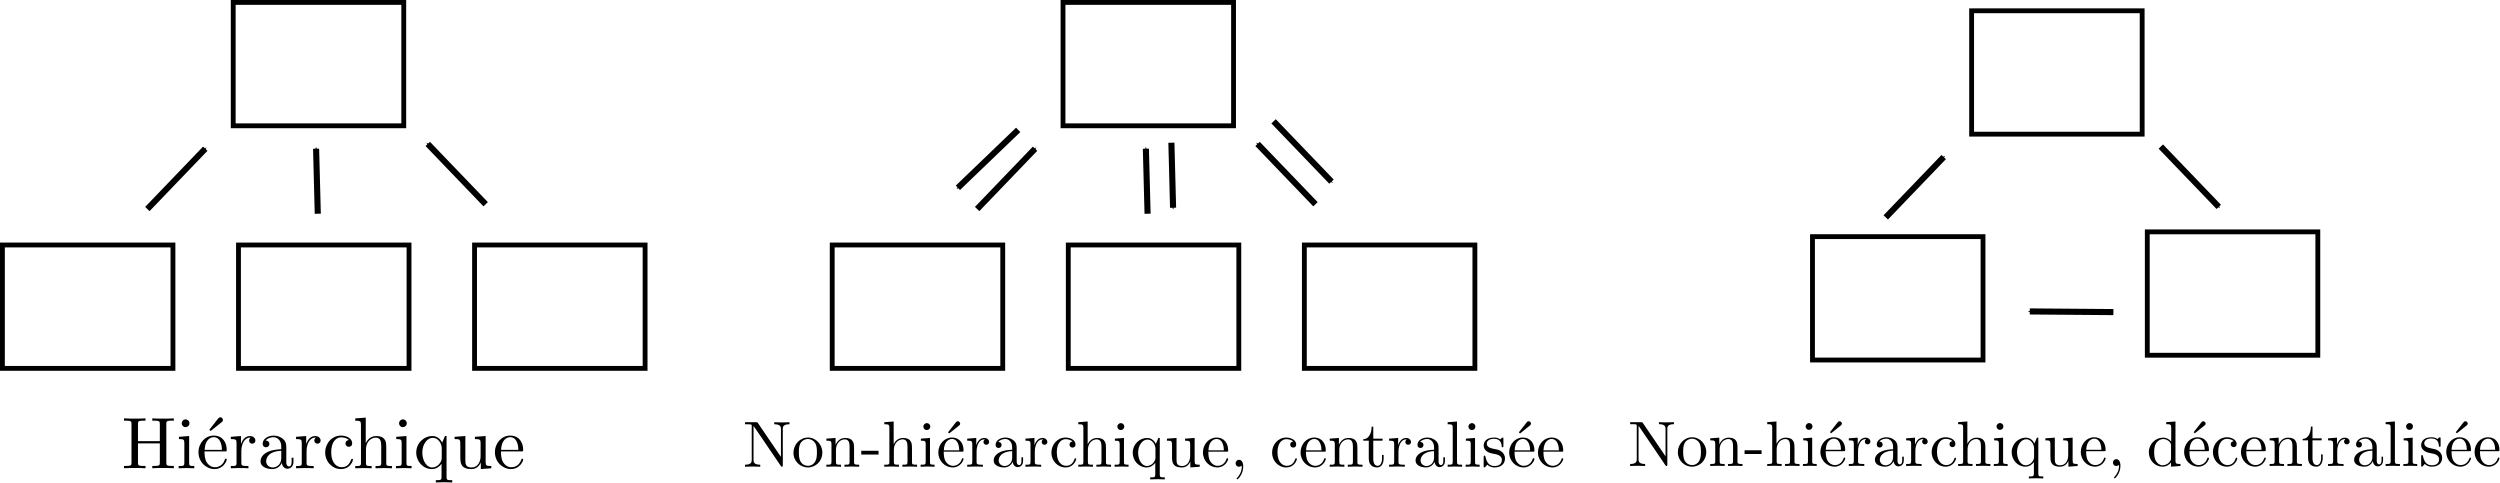 <?xml version="1.0" encoding="UTF-8" standalone="no"?>
<!-- Created with Inkscape (http://www.inkscape.org/) -->

<svg
   xmlns:dc="http://purl.org/dc/elements/1.1/"
   xmlns:cc="http://creativecommons.org/ns#"
   xmlns:rdf="http://www.w3.org/1999/02/22-rdf-syntax-ns#"
   xmlns:svg="http://www.w3.org/2000/svg"
   xmlns="http://www.w3.org/2000/svg"
   xmlns:sodipodi="http://sodipodi.sourceforge.net/DTD/sodipodi-0.dtd"
   xmlns:inkscape="http://www.inkscape.org/namespaces/inkscape"
   width="395.628mm"
   height="76.371mm"
   viewBox="0 0 395.628 76.371"
   version="1.1"
   id="svg9772"
   inkscape:version="0.92.5 (2060ec1f9f, 2020-04-08)"
   sodipodi:docname="structures_002.svg">
  <defs
     id="defs9766">
    <marker
       inkscape:stockid="Arrow1Send"
       orient="auto"
       refY="0"
       refX="0"
       id="Arrow1Send"
       style="overflow:visible"
       inkscape:isstock="true">
      <path
         id="path2328"
         d="M 0,0 5,-5 -12.5,0 5,5 Z"
         style="fill:#000000;fill-opacity:1;fill-rule:evenodd;stroke:#000000;stroke-width:1pt;stroke-opacity:1"
         transform="matrix(-0.2,0,0,-0.2,-1.2,0)"
         inkscape:connector-curvature="0" />
    </marker>
    <marker
       inkscape:stockid="Arrow1Send"
       orient="auto"
       refY="0"
       refX="0"
       id="Arrow1Send-8"
       style="overflow:visible"
       inkscape:isstock="true">
      <path
         inkscape:connector-curvature="0"
         id="path2328-4"
         d="M 0,0 5,-5 -12.5,0 5,5 Z"
         style="fill:#000000;fill-opacity:1;fill-rule:evenodd;stroke:#000000;stroke-width:1pt;stroke-opacity:1"
         transform="matrix(-0.2,0,0,-0.2,-1.2,0)" />
    </marker>
    <marker
       inkscape:stockid="Arrow1Send"
       orient="auto"
       refY="0"
       refX="0"
       id="Arrow1Send-1"
       style="overflow:visible"
       inkscape:isstock="true">
      <path
         inkscape:connector-curvature="0"
         id="path2328-0"
         d="M 0,0 5,-5 -12.5,0 5,5 Z"
         style="fill:#000000;fill-opacity:1;fill-rule:evenodd;stroke:#000000;stroke-width:1pt;stroke-opacity:1"
         transform="matrix(-0.2,0,0,-0.2,-1.2,0)" />
    </marker>
    <marker
       inkscape:stockid="Arrow1Send"
       orient="auto"
       refY="0"
       refX="0"
       id="Arrow1Send-0"
       style="overflow:visible"
       inkscape:isstock="true">
      <path
         inkscape:connector-curvature="0"
         id="path2328-44"
         d="M 0,0 5,-5 -12.5,0 5,5 Z"
         style="fill:#000000;fill-opacity:1;fill-rule:evenodd;stroke:#000000;stroke-width:1pt;stroke-opacity:1"
         transform="matrix(-0.2,0,0,-0.2,-1.2,0)" />
    </marker>
    <marker
       inkscape:stockid="Arrow1Send"
       orient="auto"
       refY="0"
       refX="0"
       id="Arrow1Send-0-6"
       style="overflow:visible"
       inkscape:isstock="true">
      <path
         inkscape:connector-curvature="0"
         id="path2328-44-3"
         d="M 0,0 5,-5 -12.5,0 5,5 Z"
         style="fill:#000000;fill-opacity:1;fill-rule:evenodd;stroke:#000000;stroke-width:1pt;stroke-opacity:1"
         transform="matrix(-0.2,0,0,-0.2,-1.2,0)" />
    </marker>
    <marker
       inkscape:stockid="Arrow1Send"
       orient="auto"
       refY="0"
       refX="0"
       id="Arrow1Send-1-7"
       style="overflow:visible"
       inkscape:isstock="true">
      <path
         inkscape:connector-curvature="0"
         id="path2328-0-5"
         d="M 0,0 5,-5 -12.5,0 5,5 Z"
         style="fill:#000000;fill-opacity:1;fill-rule:evenodd;stroke:#000000;stroke-width:1pt;stroke-opacity:1"
         transform="matrix(-0.2,0,0,-0.2,-1.2,0)" />
    </marker>
    <marker
       inkscape:stockid="Arrow1Send"
       orient="auto"
       refY="0"
       refX="0"
       id="Arrow1Send-0-62"
       style="overflow:visible"
       inkscape:isstock="true">
      <path
         inkscape:connector-curvature="0"
         id="path2328-44-1"
         d="M 0,0 5,-5 -12.5,0 5,5 Z"
         style="fill:#000000;fill-opacity:1;fill-rule:evenodd;stroke:#000000;stroke-width:1pt;stroke-opacity:1"
         transform="matrix(-0.2,0,0,-0.2,-1.2,0)" />
    </marker>
    <marker
       inkscape:stockid="Arrow1Send"
       orient="auto"
       refY="0"
       refX="0"
       id="Arrow1Send-1-78"
       style="overflow:visible"
       inkscape:isstock="true">
      <path
         inkscape:connector-curvature="0"
         id="path2328-0-57"
         d="M 0,0 5,-5 -12.5,0 5,5 Z"
         style="fill:#000000;fill-opacity:1;fill-rule:evenodd;stroke:#000000;stroke-width:1pt;stroke-opacity:1"
         transform="matrix(-0.2,0,0,-0.2,-1.2,0)" />
    </marker>
    <marker
       inkscape:stockid="Arrow1Send"
       orient="auto"
       refY="0"
       refX="0"
       id="Arrow1Send-4"
       style="overflow:visible"
       inkscape:isstock="true">
      <path
         inkscape:connector-curvature="0"
         id="path2328-1"
         d="M 0,0 5,-5 -12.5,0 5,5 Z"
         style="fill:#000000;fill-opacity:1;fill-rule:evenodd;stroke:#000000;stroke-width:1pt;stroke-opacity:1"
         transform="matrix(-0.2,0,0,-0.2,-1.2,0)" />
    </marker>
    <marker
       inkscape:stockid="Arrow1Send"
       orient="auto"
       refY="0"
       refX="0"
       id="Arrow1Send-1-78-3"
       style="overflow:visible"
       inkscape:isstock="true">
      <path
         inkscape:connector-curvature="0"
         id="path2328-0-57-1"
         d="M 0,0 5,-5 -12.5,0 5,5 Z"
         style="fill:#000000;fill-opacity:1;fill-rule:evenodd;stroke:#000000;stroke-width:1pt;stroke-opacity:1"
         transform="matrix(-0.2,0,0,-0.2,-1.2,0)" />
    </marker>
    <marker
       inkscape:stockid="Arrow1Send"
       orient="auto"
       refY="0"
       refX="0"
       id="Arrow1Send-1-78-9"
       style="overflow:visible"
       inkscape:isstock="true">
      <path
         inkscape:connector-curvature="0"
         id="path2328-0-57-6"
         d="M 0,0 5,-5 -12.5,0 5,5 Z"
         style="fill:#000000;fill-opacity:1;fill-rule:evenodd;stroke:#000000;stroke-width:1pt;stroke-opacity:1"
         transform="matrix(-0.2,0,0,-0.2,-1.2,0)" />
    </marker>
    <marker
       inkscape:stockid="Arrow1Send"
       orient="auto"
       refY="0"
       refX="0"
       id="Arrow1Send-4-3"
       style="overflow:visible"
       inkscape:isstock="true">
      <path
         inkscape:connector-curvature="0"
         id="path2328-1-3"
         d="M 0,0 5,-5 -12.5,0 5,5 Z"
         style="fill:#000000;fill-opacity:1;fill-rule:evenodd;stroke:#000000;stroke-width:1pt;stroke-opacity:1"
         transform="matrix(-0.2,0,0,-0.2,-1.2,0)" />
    </marker>
    <marker
       inkscape:stockid="Arrow1Send"
       orient="auto"
       refY="0"
       refX="0"
       id="Arrow1Send-4-8"
       style="overflow:visible"
       inkscape:isstock="true">
      <path
         inkscape:connector-curvature="0"
         id="path2328-1-6"
         d="M 0,0 5,-5 -12.5,0 5,5 Z"
         style="fill:#000000;fill-opacity:1;fill-rule:evenodd;stroke:#000000;stroke-width:1pt;stroke-opacity:1"
         transform="matrix(-0.2,0,0,-0.2,-1.2,0)" />
    </marker>
    <marker
       inkscape:stockid="Arrow1Send"
       orient="auto"
       refY="0"
       refX="0"
       id="Arrow1Send-0-4"
       style="overflow:visible"
       inkscape:isstock="true">
      <path
         inkscape:connector-curvature="0"
         id="path2328-44-8"
         d="M 0,0 5,-5 -12.5,0 5,5 Z"
         style="fill:#000000;fill-opacity:1;fill-rule:evenodd;stroke:#000000;stroke-width:1pt;stroke-opacity:1"
         transform="matrix(-0.2,0,0,-0.2,-1.2,0)" />
    </marker>
    <marker
       inkscape:stockid="Arrow1Send"
       orient="auto"
       refY="0"
       refX="0"
       id="Arrow1Send-1-8"
       style="overflow:visible"
       inkscape:isstock="true">
      <path
         inkscape:connector-curvature="0"
         id="path2328-0-8"
         d="M 0,0 5,-5 -12.5,0 5,5 Z"
         style="fill:#000000;fill-opacity:1;fill-rule:evenodd;stroke:#000000;stroke-width:1pt;stroke-opacity:1"
         transform="matrix(-0.2,0,0,-0.2,-1.2,0)" />
    </marker>
    <marker
       inkscape:stockid="Arrow1Send"
       orient="auto"
       refY="0"
       refX="0"
       id="Arrow1Send-9"
       style="overflow:visible"
       inkscape:isstock="true">
      <path
         inkscape:connector-curvature="0"
         id="path2328-7"
         d="M 0,0 5,-5 -12.5,0 5,5 Z"
         style="fill:#000000;fill-opacity:1;fill-rule:evenodd;stroke:#000000;stroke-width:1pt;stroke-opacity:1"
         transform="matrix(-0.2,0,0,-0.2,-1.2,0)" />
    </marker>
    <marker
       inkscape:stockid="Arrow1Send"
       orient="auto"
       refY="0"
       refX="0"
       id="Arrow1Send-0-4-5"
       style="overflow:visible"
       inkscape:isstock="true">
      <path
         inkscape:connector-curvature="0"
         id="path2328-44-8-4"
         d="M 0,0 5,-5 -12.5,0 5,5 Z"
         style="fill:#000000;fill-opacity:1;fill-rule:evenodd;stroke:#000000;stroke-width:1pt;stroke-opacity:1"
         transform="matrix(-0.2,0,0,-0.2,-1.2,0)" />
    </marker>
  </defs>
  <sodipodi:namedview
     id="base"
     pagecolor="#ffffff"
     bordercolor="#666666"
     borderopacity="1.0"
     inkscape:pageopacity="0.0"
     inkscape:pageshadow="2"
     inkscape:zoom="1.4"
     inkscape:cx="1287.7675"
     inkscape:cy="127.65578"
     inkscape:document-units="mm"
     inkscape:current-layer="layer1"
     showgrid="false"
     showguides="true"
     inkscape:guide-bbox="true"
     inkscape:window-width="1294"
     inkscape:window-height="704"
     inkscape:window-x="72"
     inkscape:window-y="27"
     inkscape:window-maximized="1"
     fit-margin-top="0"
     fit-margin-left="0"
     fit-margin-right="0"
     fit-margin-bottom="0" />
  <g
     inkscape:label="Layer 1"
     inkscape:groupmode="layer"
     id="layer1"
     transform="translate(-6.436,-7.621)">
    <g
       id="g15841"
       transform="translate(0,-1.105)">
      <rect
         y="9.109"
         x="43.343"
         height="19.525"
         width="26.988"
         id="rect10317-6"
         style="opacity:1;vector-effect:none;fill:none;fill-opacity:1;fill-rule:evenodd;stroke:#000000;stroke-width:0.765;stroke-linecap:butt;stroke-linejoin:miter;stroke-miterlimit:4;stroke-dasharray:none;stroke-dashoffset:0;stroke-opacity:1" />
      <path
         sodipodi:nodetypes="cc"
         inkscape:connector-curvature="0"
         id="path10354"
         d="M 56.725,42.55 56.458,32.26"
         style="fill:none;stroke:#000000;stroke-width:0.965;stroke-linecap:butt;stroke-linejoin:miter;stroke-miterlimit:4;stroke-dasharray:none;stroke-opacity:1;marker-end:url(#Arrow1Send)" />
      <path
         sodipodi:nodetypes="cc"
         inkscape:connector-curvature="0"
         id="path10354-3"
         d="M 83.295,41.048 74.129,31.504"
         style="fill:none;stroke:#000000;stroke-width:0.965;stroke-linecap:butt;stroke-linejoin:miter;stroke-miterlimit:4;stroke-dasharray:none;stroke-opacity:1;marker-end:url(#Arrow1Send-1)" />
      <path
         sodipodi:nodetypes="cc"
         inkscape:connector-curvature="0"
         id="path10354-4"
         d="m 29.754,41.804 9.166,-9.544"
         style="fill:none;stroke:#000000;stroke-width:0.965;stroke-linecap:butt;stroke-linejoin:miter;stroke-miterlimit:4;stroke-dasharray:none;stroke-opacity:1;marker-end:url(#Arrow1Send-0)" />
      <g
         transform="translate(19.243,-27.529)"
         id="g12983">
        <rect
           style="opacity:1;vector-effect:none;fill:none;fill-opacity:1;fill-rule:evenodd;stroke:#000000;stroke-width:0.765;stroke-linecap:butt;stroke-linejoin:miter;stroke-miterlimit:4;stroke-dasharray:none;stroke-dashoffset:0;stroke-opacity:1"
           id="rect10317"
           width="26.988"
           height="19.525"
           x="24.934"
           y="75.025" />
        <rect
           style="opacity:1;vector-effect:none;fill:none;fill-opacity:1;fill-rule:evenodd;stroke:#000000;stroke-width:0.765;stroke-linecap:butt;stroke-linejoin:miter;stroke-miterlimit:4;stroke-dasharray:none;stroke-dashoffset:0;stroke-opacity:1"
           id="rect10317-5"
           width="26.988"
           height="19.525"
           x="62.292"
           y="75.025" />
        <rect
           style="opacity:1;vector-effect:none;fill:none;fill-opacity:1;fill-rule:evenodd;stroke:#000000;stroke-width:0.765;stroke-linecap:butt;stroke-linejoin:miter;stroke-miterlimit:4;stroke-dasharray:none;stroke-dashoffset:0;stroke-opacity:1"
           id="rect10317-15-7"
           width="26.988"
           height="19.525"
           x="-12.425"
           y="75.025" />
      </g>
    </g>
    <g
       id="g15831"
       transform="translate(8.692,-0.748)">
      <rect
         y="8.752"
         x="165.966"
         height="19.525"
         width="26.988"
         id="rect10317-6-8"
         style="opacity:1;vector-effect:none;fill:none;fill-opacity:1;fill-rule:evenodd;stroke:#000000;stroke-width:0.765;stroke-linecap:butt;stroke-linejoin:miter;stroke-miterlimit:4;stroke-dasharray:none;stroke-dashoffset:0;stroke-opacity:1" />
      <path
         sodipodi:nodetypes="cc"
         inkscape:connector-curvature="0"
         id="path10354-5"
         d="M 179.349,42.193 179.081,31.903"
         style="fill:none;stroke:#000000;stroke-width:0.965;stroke-linecap:butt;stroke-linejoin:miter;stroke-miterlimit:4;stroke-dasharray:none;stroke-opacity:1;marker-end:url(#Arrow1Send-4)" />
      <path
         sodipodi:nodetypes="cc"
         inkscape:connector-curvature="0"
         id="path10354-3-9"
         d="M 205.919,40.691 196.753,31.147"
         style="fill:none;stroke:#000000;stroke-width:0.965;stroke-linecap:butt;stroke-linejoin:miter;stroke-miterlimit:4;stroke-dasharray:none;stroke-opacity:1;marker-end:url(#Arrow1Send-1-78)" />
      <path
         sodipodi:nodetypes="cc"
         inkscape:connector-curvature="0"
         id="path10354-4-7"
         d="m 152.377,41.447 9.166,-9.544"
         style="fill:none;stroke:#000000;stroke-width:0.965;stroke-linecap:butt;stroke-linejoin:miter;stroke-miterlimit:4;stroke-dasharray:none;stroke-opacity:1;marker-end:url(#Arrow1Send-0-62)" />
      <g
         transform="translate(141.867,-27.886)"
         id="g12983-5">
        <rect
           style="opacity:1;vector-effect:none;fill:none;fill-opacity:1;fill-rule:evenodd;stroke:#000000;stroke-width:0.765;stroke-linecap:butt;stroke-linejoin:miter;stroke-miterlimit:4;stroke-dasharray:none;stroke-dashoffset:0;stroke-opacity:1"
           id="rect10317-3"
           width="26.988"
           height="19.525"
           x="24.934"
           y="75.025" />
        <rect
           style="opacity:1;vector-effect:none;fill:none;fill-opacity:1;fill-rule:evenodd;stroke:#000000;stroke-width:0.765;stroke-linecap:butt;stroke-linejoin:miter;stroke-miterlimit:4;stroke-dasharray:none;stroke-dashoffset:0;stroke-opacity:1"
           id="rect10317-5-8"
           width="26.988"
           height="19.525"
           x="62.292"
           y="75.025" />
        <rect
           style="opacity:1;vector-effect:none;fill:none;fill-opacity:1;fill-rule:evenodd;stroke:#000000;stroke-width:0.765;stroke-linecap:butt;stroke-linejoin:miter;stroke-miterlimit:4;stroke-dasharray:none;stroke-dashoffset:0;stroke-opacity:1"
           id="rect10317-15-7-8"
           width="26.988"
           height="19.525"
           x="-12.425"
           y="75.025" />
      </g>
      <path
         sodipodi:nodetypes="cc"
         inkscape:connector-curvature="0"
         id="path10354-3-9-8"
         d="m 158.873,28.923 -9.544,9.166"
         style="fill:none;stroke:#000000;stroke-width:0.965;stroke-linecap:butt;stroke-linejoin:miter;stroke-miterlimit:4;stroke-dasharray:none;stroke-opacity:1;marker-end:url(#Arrow1Send-1-78-3)" />
      <path
         sodipodi:nodetypes="cc"
         inkscape:connector-curvature="0"
         id="path10354-3-9-4"
         d="m 199.29,27.569 9.166,9.544"
         style="fill:none;stroke:#000000;stroke-width:0.965;stroke-linecap:butt;stroke-linejoin:miter;stroke-miterlimit:4;stroke-dasharray:none;stroke-opacity:1;marker-end:url(#Arrow1Send-1-78-9)" />
      <path
         sodipodi:nodetypes="cc"
         inkscape:connector-curvature="0"
         id="path10354-5-3"
         d="m 183.118,30.953 0.267,10.29"
         style="fill:none;stroke:#000000;stroke-width:0.965;stroke-linecap:butt;stroke-linejoin:miter;stroke-miterlimit:4;stroke-dasharray:none;stroke-opacity:1;marker-end:url(#Arrow1Send-4-3)" />
    </g>
    <g
       id="g15812"
       transform="translate(23.813)">
      <g
         id="g16433">
        <rect
           style="opacity:1;vector-effect:none;fill:none;fill-opacity:1;fill-rule:evenodd;stroke:#000000;stroke-width:0.765;stroke-linecap:butt;stroke-linejoin:miter;stroke-miterlimit:4;stroke-dasharray:none;stroke-dashoffset:0;stroke-opacity:1"
           id="rect10317-6-7"
           width="26.988"
           height="19.525"
           x="294.635"
           y="9.327" />
        <path
           style="fill:none;stroke:#000000;stroke-width:0.965;stroke-linecap:butt;stroke-linejoin:miter;stroke-miterlimit:4;stroke-dasharray:none;stroke-opacity:1;marker-end:url(#Arrow1Send-1-8)"
           d="m 324.576,30.813 9.166,9.544"
           id="path10354-3-4"
           inkscape:connector-curvature="0"
           sodipodi:nodetypes="cc" />
        <path
           style="fill:none;stroke:#000000;stroke-width:0.965;stroke-linecap:butt;stroke-linejoin:miter;stroke-miterlimit:4;stroke-dasharray:none;stroke-opacity:1;marker-end:url(#Arrow1Send-0-4)"
           d="m 281.046,42.022 9.166,-9.544"
           id="path10354-4-3"
           inkscape:connector-curvature="0"
           sodipodi:nodetypes="cc" />
        <rect
           style="opacity:1;vector-effect:none;fill:none;fill-opacity:1;fill-rule:evenodd;stroke:#000000;stroke-width:0.765;stroke-linecap:butt;stroke-linejoin:miter;stroke-miterlimit:4;stroke-dasharray:none;stroke-dashoffset:0;stroke-opacity:1"
           id="rect10317-5-9"
           width="26.988"
           height="19.525"
           x="322.434"
           y="44.313" />
        <rect
           style="opacity:1;vector-effect:none;fill:none;fill-opacity:1;fill-rule:evenodd;stroke:#000000;stroke-width:0.765;stroke-linecap:butt;stroke-linejoin:miter;stroke-miterlimit:4;stroke-dasharray:none;stroke-dashoffset:0;stroke-opacity:1"
           id="rect10317-15-7-2"
           width="26.988"
           height="19.525"
           x="269.45"
           y="45.069" />
        <path
           style="fill:none;stroke:#000000;stroke-width:0.965;stroke-linecap:butt;stroke-linejoin:miter;stroke-miterlimit:4;stroke-dasharray:none;stroke-opacity:1;marker-end:url(#Arrow1Send-0-4-5)"
           d="M 317.07,57.011 303.837,56.906"
           id="path10354-4-3-0"
           inkscape:connector-curvature="0"
           sodipodi:nodetypes="cc"
           inkscape:transform-center-x="-1.6154365"
           inkscape:transform-center-y="3.0559737" />
      </g>
    </g>
    <g
       id="g16188"
       transform="matrix(0.679,0,0,0.679,206.93,12.859)">
      <g
         word-spacing="normal"
         letter-spacing="normal"
         font-size-adjust="none"
         font-stretch="normal"
         font-weight="normal"
         font-variant="normal"
         font-style="normal"
         stroke-miterlimit="10.433"
         xml:space="preserve"
         transform="matrix(0.3,0,0,-0.3,-52.5,222.75)"
         id="g16186"
         style="font-style:normal;font-variant:normal;font-weight:normal;font-stretch:normal;letter-spacing:normal;word-spacing:normal;text-anchor:start;fill:none;fill-opacity:1;fill-rule:evenodd;stroke:#000000;stroke-linecap:butt;stroke-linejoin:miter;stroke-miterlimit:10.433;stroke-dasharray:none;stroke-dashoffset:0;stroke-opacity:1"><path
           id="path16114"
           d="m 467.08,439.57 -0.04,0.06 -0.04,0.05 -0.04,0.05 -0.03,0.05 -0.04,0.04 -0.03,0.04 -0.03,0.04 -0.03,0.03 -0.03,0.04 -0.03,0.03 -0.03,0.02 -0.04,0.03 -0.03,0.02 -0.03,0.02 -0.03,0.02 -0.04,0.02 -0.03,0.02 -0.04,0.01 -0.04,0.01 -0.04,0.01 -0.05,0.01 -0.04,0.01 -0.05,0.01 h -0.06 l -0.05,0.01 h -0.06 -0.07 l -0.06,0.01 h -0.08 -0.03 -0.04 -0.04 -0.04 -0.05 -0.04 -8.47 v -1.55 h 1.45 c 0.75,0 1.74,-0.04 2.49,-0.09 1.14,-0.16 1.2,-0.2 1.2,-1.16 v -26 c 0,-1.34 0,-3.68 -5.14,-3.68 v -1.55 c 1.75,0.05 4.19,0.16 5.83,0.16 1.65,0 4.09,-0.11 5.83,-0.16 v 1.55 c -5.13,0 -5.13,2.34 -5.13,3.68 v 25.91 c 0.25,-0.25 0.3,-0.3 0.5,-0.59 l 20.33,-29.91 c 0.44,-0.59 0.5,-0.64 0.84,-0.64 0.71,0 0.71,0.34 0.71,1.3 V 435 c 0,1.34 0,3.68 5.12,3.68 v 1.55 c -1.75,-0.05 -4.19,-0.16 -5.83,-0.16 -1.64,0 -4.09,0.11 -5.82,0.16 v -1.55 c 5.12,0 5.12,-2.34 5.12,-3.68 v -21.29 z"
           inkscape:connector-curvature="0"
           style="fill:#000000;stroke-width:0" /><path
           id="path16116"
           d="m 516.3,416.86 -0.01,0.59 -0.04,0.59 -0.07,0.58 -0.1,0.57 -0.13,0.56 -0.14,0.55 -0.18,0.54 -0.2,0.53 -0.22,0.51 -0.25,0.5 -0.26,0.49 -0.29,0.47 -0.31,0.46 -0.33,0.44 -0.35,0.43 -0.36,0.4 -0.39,0.39 -0.4,0.37 -0.41,0.35 -0.44,0.32 -0.44,0.31 -0.46,0.28 -0.48,0.26 -0.49,0.24 -0.49,0.21 -0.51,0.18 -0.53,0.16 -0.53,0.13 -0.54,0.11 -0.54,0.07 -0.56,0.05 -0.56,0.01 -0.05,-1.09 c 2.19,0 4.33,-1.1 5.63,-3.24 1.29,-2.14 1.29,-5.03 1.29,-6.92 0,-1.8 0,-4.48 -1.09,-6.67 -1.09,-2.25 -3.28,-3.69 -5.78,-3.69 v 0 c -2.14,0 -4.33,1.05 -5.67,3.33 -1.25,2.2 -1.25,5.23 -1.25,7.03 0,1.94 0,4.63 1.18,6.83 1.36,2.28 3.69,3.33 5.69,3.33 l 0.05,1.09 c -6.22,0 -11.06,-5.42 -11.06,-11.65 0,-6.43 5.18,-11.21 11.01,-11.21 6.03,0 11.06,4.88 11.06,11.21 z"
           inkscape:connector-curvature="0"
           style="fill:#000000;stroke-width:0" /><path
           id="path16118"
           d="m 523.28,423.34 v -13.36 c 0,-2.23 -0.55,-2.23 -3.89,-2.23 v -1.55 c 1.75,0.05 4.28,0.16 5.62,0.16 1.3,0 3.89,-0.11 5.58,-0.16 v 1.55 c -3.33,0 -3.87,0 -3.87,2.23 v 9.17 c 0,5.19 3.53,7.97 6.71,7.97 3.14,0 3.69,-2.69 3.69,-5.53 v -11.61 c 0,-2.23 -0.55,-2.23 -3.89,-2.23 v -1.55 c 1.75,0.05 4.3,0.16 5.64,0.16 1.3,0 3.88,-0.11 5.58,-0.16 v 1.55 c -2.6,0 -3.85,0 -3.89,1.5 v 9.51 c 0,4.28 0,5.83 -1.55,7.61 -0.69,0.86 -2.34,1.84 -5.22,1.84 -3.64,0 -5.98,-2.14 -7.37,-5.21 v 5.21 l -7.03,-0.54 v -1.55 c 3.48,0 3.89,-0.34 3.89,-2.78 z"
           inkscape:connector-curvature="0"
           style="fill:#000000;stroke-width:0" /><polygon
           id="polygon16120"
           points="559.26,415.51 559.26,418.4 546.06,418.4 546.06,415.51 "
           style="fill:#000000;stroke-width:0" /><path
           id="path16122"
           d="m 567.55,409.98 v -0.1 -0.1 -0.19 l -0.01,-0.18 -0.02,-0.17 -0.01,-0.15 -0.03,-0.15 -0.03,-0.13 -0.03,-0.12 -0.04,-0.11 -0.05,-0.11 -0.06,-0.09 -0.06,-0.09 -0.08,-0.08 -0.08,-0.07 -0.09,-0.06 -0.1,-0.05 -0.11,-0.05 -0.11,-0.05 -0.13,-0.03 -0.15,-0.04 -0.15,-0.02 -0.16,-0.03 -0.18,-0.01 -0.09,-0.01 -0.1,-0.01 -0.1,-0.01 h -0.1 l -0.11,-0.01 h -0.11 -0.11 l -0.11,-0.01 h -0.12 -0.13 -0.13 -0.13 -0.13 -0.14 -0.14 -0.15 -0.15 -0.16 v -1.55 c 1.75,0.05 4.29,0.16 5.63,0.16 1.3,0 3.89,-0.11 5.58,-0.16 v 1.55 c -3.33,0 -3.88,0 -3.88,2.23 v 9.17 c 0,5.19 3.53,7.97 6.72,7.97 3.14,0 3.69,-2.69 3.69,-5.53 v -11.61 c 0,-2.23 -0.55,-2.23 -3.89,-2.23 v -1.55 c 1.75,0.05 4.29,0.16 5.64,0.16 1.3,0 3.87,-0.11 5.58,-0.16 v 1.55 c -2.6,0 -3.85,0 -3.89,1.5 v 9.51 c 0,4.28 0,5.83 -1.55,7.61 -0.69,0.86 -2.34,1.84 -5.22,1.84 -4.19,0 -6.39,-2.98 -7.23,-4.87 v 17.44 l -7.18,-0.55 v -1.55 c 3.49,0 3.89,-0.34 3.89,-2.79 z"
           inkscape:connector-curvature="0"
           style="fill:#000000;stroke-width:0" /><path
           id="path16124"
           d="m 598.6,428.21 -6.97,-0.54 v -1.55 c 3.24,0 3.69,-0.3 3.69,-2.73 v -13.41 c 0,-2.23 -0.55,-2.23 -3.89,-2.23 v -1.55 c 1.59,0.05 4.28,0.16 5.48,0.16 1.75,0 3.49,-0.11 5.19,-0.16 v 1.55 c -3.3,0 -3.5,0.25 -3.5,2.18 z"
           inkscape:connector-curvature="0"
           style="fill:#000000;stroke-width:0" /><path
           id="path16126"
           d="m 598.8,436.89 v 0.14 l -0.01,0.15 -0.02,0.14 -0.02,0.14 -0.03,0.13 -0.04,0.13 -0.04,0.13 -0.05,0.12 -0.06,0.12 -0.06,0.12 -0.06,0.11 -0.07,0.1 -0.08,0.1 -0.08,0.1 -0.08,0.1 -0.09,0.08 -0.1,0.09 -0.09,0.08 -0.1,0.07 -0.11,0.07 -0.11,0.07 -0.11,0.06 -0.11,0.05 -0.12,0.05 -0.12,0.04 -0.12,0.04 -0.12,0.03 -0.12,0.03 -0.13,0.02 -0.13,0.01 -0.13,0.01 -0.13,0.01 c -1.54,0 -2.64,-1.35 -2.64,-2.64 0,-1.35 1.1,-2.64 2.64,-2.64 1.39,0 2.64,1.04 2.64,2.64 z"
           inkscape:connector-curvature="0"
           style="fill:#000000;stroke-width:0" /><path
           id="path16128"
           d="m 620.83,437.68 0.04,0.04 0.04,0.03 0.08,0.07 0.08,0.08 0.08,0.08 0.07,0.08 0.04,0.05 0.03,0.04 0.03,0.05 0.04,0.04 0.03,0.05 0.03,0.05 0.03,0.05 0.02,0.05 0.03,0.05 0.02,0.05 0.03,0.05 0.02,0.05 0.02,0.05 0.02,0.06 0.01,0.05 0.02,0.05 0.01,0.06 0.01,0.05 0.01,0.06 v 0.05 0.06 l 0.01,0.05 c 0,0.89 -0.9,1.8 -1.8,1.8 -0.75,0 -1.3,-0.55 -1.5,-0.86 l -5.97,-7.61 0.84,-0.9 z"
           inkscape:connector-curvature="0"
           style="fill:#000000;stroke-width:0" /><path
           id="path16130"
           d="m 609.11,417.71 0.05,1.05 c 0.3,7.42 4.49,8.66 6.19,8.66 5.12,0 5.62,-6.72 5.62,-8.66 h -11.81 l -0.05,-1.05 h 13.91 c 1.09,0 1.23,0 1.23,1.05 0,4.92 -2.68,9.75 -8.9,9.75 -5.78,0 -10.38,-5.12 -10.38,-11.36 0,-6.67 5.24,-11.5 10.97,-11.5 6.08,0 8.31,5.53 8.31,6.47 0,0.5 -0.39,0.61 -0.64,0.61 -0.45,0 -0.54,-0.3 -0.65,-0.7 -1.74,-5.13 -6.22,-5.13 -6.72,-5.13 -2.5,0 -4.49,1.49 -5.63,3.33 -1.5,2.39 -1.5,5.69 -1.5,7.48 z"
           inkscape:connector-curvature="0"
           style="fill:#000000;stroke-width:0" /><path
           id="path16132"
           d="m 633.97,422.75 v 5.46 l -6.92,-0.54 v -1.55 c 3.48,0 3.89,-0.34 3.89,-2.78 v -13.36 c 0,-2.23 -0.54,-2.23 -3.89,-2.23 v -1.55 c 1.95,0.05 4.28,0.16 5.69,0.16 1.98,0 4.33,0 6.33,-0.16 v 1.55 h -1.05 c -3.69,0 -3.8,0.54 -3.8,2.34 v 7.67 c 0,4.92 2.1,9.36 5.89,9.36 0.35,0 0.44,0 0.55,-0.05 -0.16,-0.04 -1.16,-0.64 -1.16,-1.93 0,-1.41 1.05,-2.14 2.16,-2.14 0.89,0 2.14,0.59 2.14,2.18 0,1.6 -1.55,3.03 -3.69,3.03 -3.64,0 -5.43,-3.32 -6.14,-5.46 z"
           inkscape:connector-curvature="0"
           style="fill:#000000;stroke-width:0" /><path
           id="path16134"
           d="m 661.81,409.98 0.03,-0.19 0.02,-0.18 0.04,-0.19 0.04,-0.18 0.05,-0.19 0.06,-0.18 0.06,-0.18 0.07,-0.18 0.07,-0.18 0.08,-0.17 0.09,-0.18 0.09,-0.16 0.11,-0.16 0.1,-0.16 0.12,-0.16 0.12,-0.14 0.12,-0.14 0.13,-0.14 0.14,-0.13 0.15,-0.12 0.15,-0.12 0.15,-0.1 0.17,-0.1 0.16,-0.09 0.18,-0.08 0.18,-0.07 0.19,-0.06 0.19,-0.05 0.2,-0.04 0.21,-0.03 0.21,-0.02 0.21,-0.01 c 1.03,0 4.08,0.71 4.08,4.74 v 2.78 h -1.25 v -2.78 c 0,-2.89 -1.23,-3.19 -1.8,-3.19 -1.64,0 -1.84,2.23 -1.84,2.48 v 9.97 c 0,2.1 0,4.03 -1.78,5.88 -1.95,1.93 -4.44,2.73 -6.83,2.73 -4.09,0 -7.53,-2.33 -7.53,-5.62 0,-1.49 1,-2.35 2.3,-2.35 1.39,0 2.29,1 2.29,2.3 0,0.59 -0.25,2.23 -2.54,2.3 1.34,1.73 3.78,2.28 5.37,2.28 2.45,0 5.28,-1.94 5.28,-6.38 v -1.84 -1.05 -4.98 c 0,-4.74 -3.57,-6.42 -5.83,-6.42 -2.43,0 -4.48,1.75 -4.48,4.23 0,2.73 2.09,6.88 10.31,7.17 v 0 1.05 c -2.53,-0.14 -6.01,-0.3 -9.15,-1.8 -3.74,-1.69 -4.99,-4.28 -4.99,-6.47 0,-4.03 4.83,-5.28 7.97,-5.28 3.3,0 5.58,1.99 6.53,4.33 z"
           inkscape:connector-curvature="0"
           style="fill:#000000;stroke-width:0" /><path
           id="path16136"
           d="m 678.49,422.75 v 5.46 l -6.92,-0.54 v -1.55 c 3.48,0 3.89,-0.34 3.89,-2.78 v -13.36 c 0,-2.23 -0.55,-2.23 -3.89,-2.23 v -1.55 c 1.95,0.05 4.28,0.16 5.68,0.16 1.99,0 4.33,0 6.33,-0.16 v 1.55 h -1.05 c -3.68,0 -3.79,0.54 -3.79,2.34 v 7.67 c 0,4.92 2.09,9.36 5.89,9.36 0.34,0 0.44,0 0.55,-0.05 -0.16,-0.04 -1.16,-0.64 -1.16,-1.93 0,-1.41 1.05,-2.14 2.16,-2.14 0.89,0 2.14,0.59 2.14,2.18 0,1.6 -1.55,3.03 -3.69,3.03 -3.64,0 -5.44,-3.32 -6.14,-5.46 z"
           inkscape:connector-curvature="0"
           style="fill:#000000;stroke-width:0" /><path
           id="path16138"
           d="m 695.56,417.06 0.01,0.38 v 0.36 l 0.02,0.36 0.02,0.35 0.03,0.34 0.03,0.34 0.03,0.32 0.04,0.32 0.05,0.31 0.05,0.3 0.06,0.29 0.06,0.29 0.13,0.55 0.15,0.51 0.17,0.49 0.18,0.46 0.2,0.43 0.21,0.4 0.22,0.38 0.23,0.35 0.24,0.32 0.25,0.3 0.26,0.28 0.26,0.26 0.27,0.23 0.28,0.21 0.27,0.19 0.28,0.16 0.29,0.15 0.28,0.13 0.28,0.12 0.28,0.09 0.28,0.08 0.28,0.06 0.27,0.05 0.27,0.03 0.26,0.02 0.25,0.01 c 0.43,0 3.58,-0.05 5.32,-1.85 -2.04,-0.15 -2.34,-1.64 -2.34,-2.29 0,-1.3 0.89,-2.3 2.3,-2.3 1.28,0 2.28,0.86 2.28,2.34 0,3.39 -3.78,5.33 -7.63,5.33 -6.21,0 -10.81,-5.37 -10.81,-11.55 0,-6.37 4.94,-11.31 10.72,-11.31 6.67,0 8.27,5.99 8.27,6.47 0,0.5 -0.5,0.5 -0.64,0.5 -0.46,0 -0.55,-0.19 -0.66,-0.5 -1.44,-4.62 -4.67,-5.22 -6.52,-5.22 -2.64,0 -7.03,2.14 -7.03,10.16 z"
           inkscape:connector-curvature="0"
           style="fill:#000000;stroke-width:0" /><path
           id="path16140"
           d="m 715.86,409.98 v -0.1 -0.1 l -0.01,-0.19 -0.01,-0.18 -0.01,-0.17 -0.02,-0.15 -0.02,-0.15 -0.03,-0.13 -0.04,-0.12 -0.04,-0.11 -0.05,-0.11 -0.06,-0.09 -0.06,-0.09 -0.07,-0.08 -0.08,-0.07 -0.09,-0.06 -0.1,-0.05 -0.11,-0.05 -0.12,-0.05 -0.13,-0.03 -0.14,-0.04 -0.15,-0.02 -0.17,-0.03 -0.17,-0.01 -0.1,-0.01 -0.09,-0.01 -0.1,-0.01 h -0.1 l -0.11,-0.01 h -0.11 -0.11 l -0.12,-0.01 h -0.12 -0.12 -0.13 -0.13 -0.14 -0.14 -0.14 -0.15 -0.15 -0.15 v -1.55 c 1.75,0.05 4.28,0.16 5.62,0.16 1.3,0 3.89,-0.11 5.58,-0.16 v 1.55 c -3.33,0 -3.87,0 -3.87,2.23 v 9.17 c 0,5.19 3.53,7.97 6.72,7.97 3.14,0 3.68,-2.69 3.68,-5.53 v -11.61 c 0,-2.23 -0.54,-2.23 -3.89,-2.23 v -1.55 c 1.75,0.05 4.3,0.16 5.64,0.16 1.3,0 3.88,-0.11 5.58,-0.16 v 1.55 c -2.59,0 -3.84,0 -3.89,1.5 v 9.51 c 0,4.28 0,5.83 -1.55,7.61 -0.68,0.86 -2.34,1.84 -5.21,1.84 -4.19,0 -6.4,-2.98 -7.24,-4.87 v 17.44 l -7.17,-0.55 v -1.55 c 3.48,0 3.89,-0.34 3.89,-2.79 z"
           inkscape:connector-curvature="0"
           style="fill:#000000;stroke-width:0" /><path
           id="path16142"
           d="m 746.91,428.21 -6.97,-0.54 v -1.55 c 3.23,0 3.68,-0.3 3.68,-2.73 v -13.41 c 0,-2.23 -0.54,-2.23 -3.89,-2.23 v -1.55 c 1.6,0.05 4.29,0.16 5.49,0.16 1.75,0 3.48,-0.11 5.19,-0.16 v 1.55 c -3.3,0 -3.5,0.25 -3.5,2.18 z"
           inkscape:connector-curvature="0"
           style="fill:#000000;stroke-width:0" /><path
           id="path16144"
           d="m 747.11,436.89 v 0.14 l -0.02,0.15 -0.01,0.14 -0.03,0.14 -0.03,0.13 -0.04,0.13 -0.04,0.13 -0.05,0.12 -0.05,0.12 -0.06,0.12 -0.07,0.11 -0.07,0.1 -0.08,0.1 -0.08,0.1 -0.08,0.1 -0.09,0.08 -0.09,0.09 -0.1,0.08 -0.1,0.07 -0.1,0.07 -0.11,0.07 -0.11,0.06 -0.12,0.05 -0.11,0.05 -0.12,0.04 -0.12,0.04 -0.12,0.03 -0.13,0.03 -0.12,0.02 -0.13,0.01 -0.13,0.01 -0.13,0.01 c -1.55,0 -2.64,-1.35 -2.64,-2.64 0,-1.35 1.09,-2.64 2.64,-2.64 1.39,0 2.64,1.04 2.64,2.64 z"
           inkscape:connector-curvature="0"
           style="fill:#000000;stroke-width:0" /><path
           id="path16146"
           d="m 770.83,409.25 v -8.93 c 0,-2.25 -0.55,-2.25 -3.89,-2.25 v -1.54 c 1.68,0.06 4.28,0.15 5.58,0.15 1.34,0 3.89,-0.09 5.62,-0.15 v 1.54 c -3.33,0 -3.87,0 -3.87,2.25 v 27.89 h -1.1 l -1.9,-4.53 c -0.65,1.39 -2.69,4.53 -6.68,4.53 -5.78,0 -11.01,-4.82 -11.01,-11.29 0,-6.24 4.84,-11.27 10.62,-11.27 l 0.19,1.1 c -3.62,0 -6.67,4.43 -6.67,10.17 0,5.92 3.48,10.06 7.17,10.06 3.99,0 6.08,-4.34 6.08,-6.98 v 0 -7.02 c 0,-1.59 -0.89,-3 -1.99,-4.19 -0.65,-0.7 -2.25,-2.04 -4.59,-2.04 l -0.19,-1.1 c 3.49,0 5.53,2.14 6.63,3.6 z"
           inkscape:connector-curvature="0"
           style="fill:#000000;stroke-width:0" /><path
           id="path16148"
           d="m 797.65,410.14 v -4.49 l 7.17,0.55 v 1.55 c -3.48,0 -3.89,0.34 -3.89,2.78 v 17.68 l -7.33,-0.54 v -1.55 c 3.5,0 3.9,-0.34 3.9,-2.78 v -8.88 c 0,-4.32 -2.4,-7.71 -6.03,-7.71 -4.18,0 -4.38,2.34 -4.38,4.93 v 16.53 l -7.33,-0.54 v -1.55 c 3.89,0 3.89,-0.14 3.89,-4.58 v -7.47 c 0,-3.89 0,-8.42 7.57,-8.42 2.79,0 4.98,1.39 6.43,4.49 z"
           inkscape:connector-curvature="0"
           style="fill:#000000;stroke-width:0" /><path
           id="path16150"
           d="m 811.42,417.71 0.05,1.05 c 0.29,7.42 4.48,8.66 6.18,8.66 5.13,0 5.63,-6.72 5.63,-8.66 h -11.81 l -0.05,-1.05 h 13.9 c 1.1,0 1.24,0 1.24,1.05 0,4.92 -2.69,9.75 -8.91,9.75 -5.78,0 -10.37,-5.12 -10.37,-11.36 0,-6.67 5.23,-11.5 10.97,-11.5 6.07,0 8.31,5.53 8.31,6.47 0,0.5 -0.39,0.61 -0.64,0.61 -0.45,0 -0.55,-0.3 -0.66,-0.7 -1.73,-5.13 -6.22,-5.13 -6.72,-5.13 -2.5,0 -4.48,1.49 -5.62,3.33 -1.5,2.39 -1.5,5.69 -1.5,7.48 z"
           inkscape:connector-curvature="0"
           style="fill:#000000;stroke-width:0" /><path
           id="path16152"
           d="m 838.07,406.25 v 0.29 l -0.01,0.29 -0.02,0.28 -0.02,0.28 -0.03,0.26 -0.04,0.26 -0.04,0.25 -0.05,0.25 -0.06,0.23 -0.06,0.23 -0.07,0.22 -0.08,0.21 -0.08,0.21 -0.09,0.19 -0.09,0.18 -0.1,0.18 -0.1,0.16 -0.12,0.16 -0.11,0.15 -0.13,0.13 -0.12,0.13 -0.14,0.12 -0.14,0.1 -0.14,0.1 -0.15,0.09 -0.16,0.07 -0.16,0.06 -0.16,0.06 -0.17,0.04 -0.18,0.03 -0.18,0.01 -0.18,0.01 c -1.74,0 -2.64,-1.34 -2.64,-2.64 0,-1.3 0.84,-2.64 2.64,-2.64 0.79,0 1.39,0.3 1.89,0.7 l 0.11,0.1 c 0.04,0 0.09,-0.05 0.09,-0.75 0,-3.19 -1.39,-6.22 -3.58,-8.57 -0.31,-0.29 -0.36,-0.36 -0.36,-0.54 0,-0.36 0.25,-0.55 0.5,-0.55 0.6,0 4.53,3.94 4.53,9.66 z"
           inkscape:connector-curvature="0"
           style="fill:#000000;stroke-width:0" /><path
           id="path16154"
           d="m 877.38,408.93 v -3.28 l 7.31,0.55 v 1.55 c -3.48,0 -3.87,0.34 -3.87,2.78 v 30.25 l -7.17,-0.55 v -1.55 c 3.48,0 3.87,-0.34 3.87,-2.79 v -10.75 c -1.44,1.78 -3.58,3.07 -6.28,3.07 l 0.2,-1.09 c 1.75,0 3.84,-0.75 5.39,-2.98 0.55,-0.85 0.55,-0.96 0.55,-1.85 v 0 -10.22 c 0,-0.89 0,-1 -0.55,-1.84 -1.5,-2.39 -3.75,-3.48 -5.89,-3.48 -2.23,0 -4.03,1.29 -5.22,3.18 -1.29,2.05 -1.45,4.89 -1.45,6.93 0,1.84 0.09,4.84 1.55,7.07 1.04,1.55 2.93,3.19 5.62,3.19 l -0.2,1.09 c -5.88,0 -11.11,-4.87 -11.11,-11.29 0,-6.33 4.89,-11.27 10.56,-11.27 3.19,0 5.44,1.69 6.69,3.28 z"
           inkscape:connector-curvature="0"
           style="fill:#000000;stroke-width:0" /><path
           id="path16156"
           d="m 903.41,437.68 0.04,0.04 0.04,0.03 0.08,0.07 0.08,0.08 0.07,0.08 0.08,0.08 0.03,0.05 0.04,0.04 0.03,0.05 0.03,0.04 0.03,0.05 0.03,0.05 0.03,0.05 0.03,0.05 0.02,0.05 0.03,0.05 0.02,0.05 0.02,0.05 0.02,0.05 0.02,0.06 0.02,0.05 0.01,0.05 0.01,0.06 0.01,0.05 0.01,0.06 0.01,0.05 v 0.06 0.05 c 0,0.89 -0.89,1.8 -1.8,1.8 -0.75,0 -1.29,-0.55 -1.5,-0.86 l -5.97,-7.61 0.85,-0.9 z"
           inkscape:connector-curvature="0"
           style="fill:#000000;stroke-width:0" /><path
           id="path16158"
           d="m 891.69,417.71 0.04,1.05 c 0.3,7.42 4.49,8.66 6.19,8.66 5.13,0 5.63,-6.72 5.63,-8.66 h -11.82 l -0.04,-1.05 h 13.9 c 1.1,0 1.24,0 1.24,1.05 0,4.92 -2.69,9.75 -8.91,9.75 -5.78,0 -10.37,-5.12 -10.37,-11.36 0,-6.67 5.23,-11.5 10.97,-11.5 6.07,0 8.31,5.53 8.31,6.47 0,0.5 -0.39,0.61 -0.64,0.61 -0.46,0 -0.55,-0.3 -0.66,-0.7 -1.73,-5.13 -6.22,-5.13 -6.72,-5.13 -2.5,0 -4.48,1.49 -5.62,3.33 -1.5,2.39 -1.5,5.69 -1.5,7.48 z"
           inkscape:connector-curvature="0"
           style="fill:#000000;stroke-width:0" /><path
           id="path16160"
           d="m 914.06,417.06 0.01,0.38 v 0.36 l 0.02,0.36 0.02,0.35 0.03,0.34 0.03,0.34 0.03,0.32 0.04,0.32 0.05,0.31 0.05,0.3 0.06,0.29 0.06,0.29 0.13,0.55 0.15,0.51 0.17,0.49 0.18,0.46 0.2,0.43 0.21,0.4 0.22,0.38 0.23,0.35 0.24,0.32 0.25,0.3 0.26,0.28 0.26,0.26 0.27,0.23 0.28,0.21 0.27,0.19 0.28,0.16 0.29,0.15 0.28,0.13 0.28,0.12 0.28,0.09 0.28,0.08 0.28,0.06 0.27,0.05 0.27,0.03 0.26,0.02 0.25,0.01 c 0.43,0 3.58,-0.05 5.32,-1.85 -2.04,-0.15 -2.34,-1.64 -2.34,-2.29 0,-1.3 0.89,-2.3 2.3,-2.3 1.28,0 2.28,0.86 2.28,2.34 0,3.39 -3.78,5.33 -7.63,5.33 -6.21,0 -10.81,-5.37 -10.81,-11.55 0,-6.37 4.94,-11.31 10.72,-11.31 6.67,0 8.27,5.99 8.27,6.47 0,0.5 -0.5,0.5 -0.64,0.5 -0.46,0 -0.55,-0.19 -0.66,-0.5 -1.44,-4.62 -4.67,-5.22 -6.52,-5.22 -2.64,0 -7.03,2.14 -7.03,10.16 z"
           inkscape:connector-curvature="0"
           style="fill:#000000;stroke-width:0" /><path
           id="path16162"
           d="m 935.84,417.71 0.05,1.05 c 0.3,7.42 4.49,8.66 6.19,8.66 5.12,0 5.62,-6.72 5.62,-8.66 h -11.81 l -0.05,-1.05 h 13.91 c 1.09,0 1.23,0 1.23,1.05 0,4.92 -2.68,9.75 -8.9,9.75 -5.78,0 -10.38,-5.12 -10.38,-11.36 0,-6.67 5.24,-11.5 10.97,-11.5 6.08,0 8.31,5.53 8.31,6.47 0,0.5 -0.39,0.61 -0.64,0.61 -0.45,0 -0.54,-0.3 -0.65,-0.7 -1.74,-5.13 -6.22,-5.13 -6.72,-5.13 -2.5,0 -4.49,1.49 -5.63,3.33 -1.5,2.39 -1.5,5.69 -1.5,7.48 z"
           inkscape:connector-curvature="0"
           style="fill:#000000;stroke-width:0" /><path
           id="path16164"
           d="m 957.88,423.34 v -13.36 c 0,-2.23 -0.55,-2.23 -3.9,-2.23 v -1.55 c 1.75,0.05 4.29,0.16 5.63,0.16 1.3,0 3.89,-0.11 5.58,-0.16 v 1.55 c -3.33,0 -3.88,0 -3.88,2.23 v 9.17 c 0,5.19 3.53,7.97 6.72,7.97 3.14,0 3.69,-2.69 3.69,-5.53 v -11.61 c 0,-2.23 -0.55,-2.23 -3.89,-2.23 v -1.55 c 1.75,0.05 4.29,0.16 5.64,0.16 1.3,0 3.87,-0.11 5.58,-0.16 v 1.55 c -2.6,0 -3.85,0 -3.89,1.5 v 9.51 c 0,4.28 0,5.83 -1.55,7.61 -0.69,0.86 -2.34,1.84 -5.22,1.84 -3.64,0 -5.98,-2.14 -7.37,-5.21 v 5.21 l -7.04,-0.54 v -1.55 c 3.49,0 3.9,-0.34 3.9,-2.78 z"
           inkscape:connector-curvature="0"
           style="fill:#000000;stroke-width:0" /><path
           id="path16166"
           d="m 987.29,426.12 h 7.13 v 1.55 h -7.13 v 9.17 h -1.25 c -0.04,-4.08 -1.54,-9.42 -6.42,-9.61 v -1.11 h 4.23 v -13.75 c 0,-6.12 4.63,-6.72 6.43,-6.72 3.53,0 4.94,3.53 4.94,6.72 v 2.84 h -1.25 v -2.73 c 0,-3.69 -1.5,-5.58 -3.35,-5.58 -3.33,0 -3.33,4.53 -3.33,5.38 z"
           inkscape:connector-curvature="0"
           style="fill:#000000;stroke-width:0" /><path
           id="path16168"
           d="m 1006.3,422.75 v 5.46 l -6.92,-0.54 v -1.55 c 3.52,0 3.92,-0.34 3.92,-2.78 v -13.36 c 0,-2.23 -0.6,-2.23 -3.92,-2.23 v -1.55 c 1.92,0.05 4.32,0.16 5.72,0.16 1.9,0 4.3,0 6.3,-0.16 v 1.55 h -1.1 c -3.6,0 -3.8,0.54 -3.8,2.34 v 7.67 c 0,4.92 2.1,9.36 5.9,9.36 0.4,0 0.5,0 0.6,-0.05 -0.2,-0.04 -1.2,-0.64 -1.2,-1.93 0,-1.41 1.1,-2.14 2.2,-2.14 0.9,0 2.1,0.59 2.1,2.18 0,1.6 -1.5,3.03 -3.7,3.03 -3.6,0 -5.4,-3.32 -6.1,-5.46 z"
           inkscape:connector-curvature="0"
           style="fill:#000000;stroke-width:0" /><path
           id="path16170"
           d="m 1034.1,409.98 0.1,-0.19 v -0.18 -0.19 l 0.1,-0.18 v -0.19 l 0.1,-0.18 v -0.18 l 0.1,-0.18 0.1,-0.18 0.1,-0.17 v -0.18 l 0.1,-0.16 0.1,-0.16 0.1,-0.16 0.2,-0.16 0.1,-0.14 0.1,-0.14 0.1,-0.14 0.2,-0.13 0.1,-0.12 0.2,-0.12 0.1,-0.1 0.2,-0.1 0.2,-0.09 0.1,-0.08 0.2,-0.07 0.2,-0.06 0.2,-0.05 0.2,-0.04 0.2,-0.03 0.2,-0.02 0.2,-0.01 c 1.1,0 4.1,0.71 4.1,4.74 v 2.78 h -1.2 v -2.78 c 0,-2.89 -1.3,-3.19 -1.8,-3.19 -1.7,0 -1.9,2.23 -1.9,2.48 v 9.97 c 0,2.1 0,4.03 -1.8,5.88 -1.9,1.93 -4.4,2.73 -6.8,2.73 -4.1,0 -7.5,-2.33 -7.5,-5.62 0,-1.49 1,-2.35 2.3,-2.35 1.4,0 2.3,1 2.3,2.3 0,0.59 -0.3,2.23 -2.6,2.3 1.4,1.73 3.8,2.28 5.4,2.28 2.4,0 5.3,-1.94 5.3,-6.38 v -1.84 -1.05 -4.98 c 0,-4.74 -3.6,-6.42 -5.9,-6.42 -2.4,0 -4.4,1.75 -4.4,4.23 0,2.73 2.1,6.88 10.3,7.17 v 0 1.05 c -2.6,-0.14 -6,-0.3 -9.2,-1.8 -3.7,-1.69 -5,-4.28 -5,-6.47 0,-4.03 4.9,-5.28 8,-5.28 3.3,0 5.6,1.99 6.5,4.33 z"
           inkscape:connector-curvature="0"
           style="fill:#000000;stroke-width:0" /><path
           id="path16172"
           d="m 1051.3,440.78 -7.2,-0.55 v -1.55 c 3.5,0 3.9,-0.34 3.9,-2.79 v -25.91 c 0,-2.23 -0.5,-2.23 -3.9,-2.23 v -1.55 c 1.7,0.05 4.3,0.16 5.6,0.16 1.2,0 3.7,-0.11 5.5,-0.16 v 1.55 c -3.3,0 -3.9,0 -3.9,2.23 z"
           inkscape:connector-curvature="0"
           style="fill:#000000;stroke-width:0" /><path
           id="path16174"
           d="m 1065.1,428.21 -7,-0.54 v -1.55 c 3.3,0 3.7,-0.3 3.7,-2.73 v -13.41 c 0,-2.23 -0.5,-2.23 -3.9,-2.23 v -1.55 c 1.6,0.05 4.3,0.16 5.5,0.16 1.8,0 3.5,-0.11 5.2,-0.16 v 1.55 c -3.3,0 -3.5,0.25 -3.5,2.18 z"
           inkscape:connector-curvature="0"
           style="fill:#000000;stroke-width:0" /><path
           id="path16176"
           d="m 1065.3,436.89 v 0.14 0.15 0.14 0.14 l -0.1,0.13 v 0.13 l -0.1,0.13 v 0.12 l -0.1,0.12 v 0.12 l -0.1,0.11 -0.1,0.1 v 0.1 l -0.1,0.1 -0.1,0.1 -0.1,0.08 -0.1,0.09 -0.1,0.08 -0.1,0.07 -0.1,0.07 -0.1,0.07 -0.1,0.06 -0.1,0.05 -0.1,0.05 -0.1,0.04 -0.2,0.04 -0.1,0.03 -0.1,0.03 -0.1,0.02 -0.2,0.01 -0.1,0.01 -0.1,0.01 c -1.6,0 -2.7,-1.35 -2.7,-2.64 0,-1.35 1.1,-2.64 2.7,-2.64 1.4,0 2.6,1.04 2.6,2.64 z"
           inkscape:connector-curvature="0"
           style="fill:#000000;stroke-width:0" /><path
           id="path16178"
           d="m 1080.4,415.87 0.2,-0.02 0.1,-0.02 0.1,-0.03 0.2,-0.04 0.2,-0.04 0.1,-0.04 0.2,-0.05 0.2,-0.06 0.2,-0.06 0.2,-0.07 0.3,-0.08 0.2,-0.08 0.2,-0.1 0.2,-0.1 0.2,-0.11 0.3,-0.12 0.2,-0.14 0.2,-0.14 0.2,-0.15 0.2,-0.16 0.2,-0.18 0.2,-0.19 0.1,-0.2 0.2,-0.21 0.1,-0.22 0.1,-0.12 0.1,-0.12 v -0.13 l 0.1,-0.12 v -0.14 l 0.1,-0.13 v -0.14 -0.14 l 0.1,-0.15 v -0.15 -0.16 -0.15 -0.17 -0.16 c 0,-2.53 -1.7,-4.53 -5.6,-4.53 -4.2,0 -6,2.84 -6.9,7.07 -0.2,0.64 -0.2,0.85 -0.7,0.85 -0.7,0 -0.7,-0.35 -0.7,-1.25 v -6.58 c 0,-0.84 0,-1.19 0.6,-1.19 0.2,0 0.3,0.05 1.2,1 0.1,0.1 0.1,0.19 1,1.14 2.2,-2.09 4.5,-2.14 5.5,-2.14 5.7,0 8,3.35 8,6.92 0,2.64 -1.5,4.14 -2.1,4.74 -1.6,1.59 -3.6,2 -5.7,2.39 -2.7,0.55 -6.1,1.2 -6.1,4.09 0,1.74 1.3,3.78 5.6,3.78 5.5,0 5.7,-4.48 5.8,-6.03 0.1,-0.45 0.5,-0.45 0.6,-0.45 0.7,0 0.7,0.25 0.7,1.2 v 5.03 c 0,0.85 0,1.19 -0.6,1.19 -0.2,0 -0.3,0 -1,-0.59 -0.1,-0.21 -0.6,-0.64 -0.8,-0.8 -1.9,1.39 -4,1.39 -4.7,1.39 -6.1,0 -8,-3.33 -8,-6.12 0,-1.74 0.8,-3.14 2.2,-4.24 1.6,-1.29 3,-1.59 6.5,-2.28 z"
           inkscape:connector-curvature="0"
           style="fill:#000000;stroke-width:0" /><path
           id="path16180"
           d="m 1107,437.68 0.1,0.04 v 0.03 l 0.1,0.07 0.1,0.08 v 0.08 l 0.1,0.08 v 0.05 l 0.1,0.04 v 0.05 0.04 l 0.1,0.05 v 0.05 0.05 l 0.1,0.05 v 0.05 0.05 0.05 l 0.1,0.05 v 0.05 0.06 0.05 0.05 0.06 l 0.1,0.05 v 0.06 0.05 0.06 0.05 c 0,0.89 -0.9,1.8 -1.8,1.8 -0.8,0 -1.3,-0.55 -1.5,-0.86 l -6,-7.61 0.8,-0.9 z"
           inkscape:connector-curvature="0"
           style="fill:#000000;stroke-width:0" /><path
           id="path16182"
           d="m 1095.3,417.71 v 1.05 c 0.4,7.42 4.5,8.66 6.2,8.66 5.2,0 5.7,-6.72 5.7,-8.66 h -11.9 v -1.05 h 13.9 c 1.1,0 1.2,0 1.2,1.05 0,4.92 -2.6,9.75 -8.9,9.75 -5.7,0 -10.3,-5.12 -10.3,-11.36 0,-6.67 5.2,-11.5 10.9,-11.5 6.1,0 8.3,5.53 8.3,6.47 0,0.5 -0.3,0.61 -0.6,0.61 -0.5,0 -0.5,-0.3 -0.6,-0.7 -1.8,-5.13 -6.3,-5.13 -6.8,-5.13 -2.5,0 -4.5,1.49 -5.6,3.33 -1.5,2.39 -1.5,5.69 -1.5,7.48 z"
           inkscape:connector-curvature="0"
           style="fill:#000000;stroke-width:0" /><path
           id="path16184"
           d="m 1117.4,417.71 v 1.05 c 0.3,7.42 4.5,8.66 6.2,8.66 5.1,0 5.6,-6.72 5.6,-8.66 h -11.8 v -1.05 h 13.9 c 1.1,0 1.2,0 1.2,1.05 0,4.92 -2.7,9.75 -8.9,9.75 -5.8,0 -10.4,-5.12 -10.4,-11.36 0,-6.67 5.3,-11.5 11,-11.5 6.1,0 8.3,5.53 8.3,6.47 0,0.5 -0.4,0.61 -0.6,0.61 -0.5,0 -0.6,-0.3 -0.7,-0.7 -1.7,-5.13 -6.2,-5.13 -6.7,-5.13 -2.5,0 -4.5,1.49 -5.6,3.33 -1.5,2.39 -1.5,5.69 -1.5,7.48 z"
           inkscape:connector-curvature="0"
           style="fill:#000000;stroke-width:0" /></g>    </g>
    <g
       id="g15975"
       transform="matrix(0.69,0,0,0.69,65.922,11.868)">
      <g
         word-spacing="normal"
         letter-spacing="normal"
         font-size-adjust="none"
         font-stretch="normal"
         font-weight="normal"
         font-variant="normal"
         font-style="normal"
         stroke-miterlimit="10.433"
         xml:space="preserve"
         transform="matrix(0.3,0,0,-0.3,-52.5,222.75)"
         id="content"
         style="font-style:normal;font-variant:normal;font-weight:normal;font-stretch:normal;letter-spacing:normal;word-spacing:normal;text-anchor:start;fill:none;fill-opacity:1;fill-rule:evenodd;stroke:#000000;stroke-linecap:butt;stroke-linejoin:miter;stroke-miterlimit:10.433;stroke-dasharray:none;stroke-dashoffset:0;stroke-opacity:1"><path
           id="path15908"
           d="m 467.08,439.57 -0.04,0.06 -0.04,0.05 -0.04,0.05 -0.03,0.05 -0.04,0.04 -0.03,0.04 -0.03,0.04 -0.03,0.03 -0.03,0.04 -0.03,0.03 -0.03,0.02 -0.04,0.03 -0.03,0.02 -0.03,0.02 -0.03,0.02 -0.04,0.02 -0.03,0.02 -0.04,0.01 -0.04,0.01 -0.04,0.01 -0.05,0.01 -0.04,0.01 -0.05,0.01 h -0.06 l -0.05,0.01 h -0.06 -0.07 l -0.06,0.01 h -0.08 -0.03 -0.04 -0.04 -0.04 -0.05 -0.04 -8.47 v -1.55 h 1.45 c 0.75,0 1.74,-0.04 2.49,-0.09 1.14,-0.16 1.2,-0.2 1.2,-1.16 v -26 c 0,-1.34 0,-3.68 -5.14,-3.68 v -1.55 c 1.75,0.05 4.19,0.16 5.83,0.16 1.65,0 4.09,-0.11 5.83,-0.16 v 1.55 c -5.13,0 -5.13,2.34 -5.13,3.68 v 25.91 c 0.25,-0.25 0.3,-0.3 0.5,-0.59 l 20.33,-29.91 c 0.44,-0.59 0.5,-0.64 0.84,-0.64 0.71,0 0.71,0.34 0.71,1.3 V 435 c 0,1.34 0,3.68 5.12,3.68 v 1.55 c -1.75,-0.05 -4.19,-0.16 -5.83,-0.16 -1.64,0 -4.09,0.11 -5.82,0.16 v -1.55 c 5.12,0 5.12,-2.34 5.12,-3.68 v -21.29 z"
           inkscape:connector-curvature="0"
           style="fill:#000000;stroke-width:0" /><path
           id="path15910"
           d="m 516.3,416.86 -0.01,0.59 -0.04,0.59 -0.07,0.58 -0.1,0.57 -0.13,0.56 -0.14,0.55 -0.18,0.54 -0.2,0.53 -0.22,0.51 -0.25,0.5 -0.26,0.49 -0.29,0.47 -0.31,0.46 -0.33,0.44 -0.35,0.43 -0.36,0.4 -0.39,0.39 -0.4,0.37 -0.41,0.35 -0.44,0.32 -0.44,0.31 -0.46,0.28 -0.48,0.26 -0.49,0.24 -0.49,0.21 -0.51,0.18 -0.53,0.16 -0.53,0.13 -0.54,0.11 -0.54,0.07 -0.56,0.05 -0.56,0.01 -0.05,-1.09 c 2.19,0 4.33,-1.1 5.63,-3.24 1.29,-2.14 1.29,-5.03 1.29,-6.92 0,-1.8 0,-4.48 -1.09,-6.67 -1.09,-2.25 -3.28,-3.69 -5.78,-3.69 v 0 c -2.14,0 -4.33,1.05 -5.67,3.33 -1.25,2.2 -1.25,5.23 -1.25,7.03 0,1.94 0,4.63 1.18,6.83 1.36,2.28 3.69,3.33 5.69,3.33 l 0.05,1.09 c -6.22,0 -11.06,-5.42 -11.06,-11.65 0,-6.43 5.18,-11.21 11.01,-11.21 6.03,0 11.06,4.88 11.06,11.21 z"
           inkscape:connector-curvature="0"
           style="fill:#000000;stroke-width:0" /><path
           id="path15912"
           d="m 523.28,423.34 v -13.36 c 0,-2.23 -0.55,-2.23 -3.89,-2.23 v -1.55 c 1.75,0.05 4.28,0.16 5.62,0.16 1.3,0 3.89,-0.11 5.58,-0.16 v 1.55 c -3.33,0 -3.87,0 -3.87,2.23 v 9.17 c 0,5.19 3.53,7.97 6.71,7.97 3.14,0 3.69,-2.69 3.69,-5.53 v -11.61 c 0,-2.23 -0.55,-2.23 -3.89,-2.23 v -1.55 c 1.75,0.05 4.3,0.16 5.64,0.16 1.3,0 3.88,-0.11 5.58,-0.16 v 1.55 c -2.6,0 -3.85,0 -3.89,1.5 v 9.51 c 0,4.28 0,5.83 -1.55,7.61 -0.69,0.86 -2.34,1.84 -5.22,1.84 -3.64,0 -5.98,-2.14 -7.37,-5.21 v 5.21 l -7.03,-0.54 v -1.55 c 3.48,0 3.89,-0.34 3.89,-2.78 z"
           inkscape:connector-curvature="0"
           style="fill:#000000;stroke-width:0" /><polygon
           id="polygon15914"
           points="559.26,418.4 546.06,418.4 546.06,415.51 559.26,415.51 "
           style="fill:#000000;stroke-width:0" /><path
           id="path15916"
           d="m 567.55,409.98 v -0.1 -0.1 -0.19 l -0.01,-0.18 -0.02,-0.17 -0.01,-0.15 -0.03,-0.15 -0.03,-0.13 -0.03,-0.12 -0.04,-0.11 -0.05,-0.11 -0.06,-0.09 -0.06,-0.09 -0.08,-0.08 -0.08,-0.07 -0.09,-0.06 -0.1,-0.05 -0.11,-0.05 -0.11,-0.05 -0.13,-0.03 -0.15,-0.04 -0.15,-0.02 -0.16,-0.03 -0.18,-0.01 -0.09,-0.01 -0.1,-0.01 -0.1,-0.01 h -0.1 l -0.11,-0.01 h -0.11 -0.11 l -0.11,-0.01 h -0.12 -0.13 -0.13 -0.13 -0.13 -0.14 -0.14 -0.15 -0.15 -0.16 v -1.55 c 1.75,0.05 4.29,0.16 5.63,0.16 1.3,0 3.89,-0.11 5.58,-0.16 v 1.55 c -3.33,0 -3.88,0 -3.88,2.23 v 9.17 c 0,5.19 3.53,7.97 6.72,7.97 3.14,0 3.69,-2.69 3.69,-5.53 v -11.61 c 0,-2.23 -0.55,-2.23 -3.89,-2.23 v -1.55 c 1.75,0.05 4.29,0.16 5.64,0.16 1.3,0 3.87,-0.11 5.58,-0.16 v 1.55 c -2.6,0 -3.85,0 -3.89,1.5 v 9.51 c 0,4.28 0,5.83 -1.55,7.61 -0.69,0.86 -2.34,1.84 -5.22,1.84 -4.19,0 -6.39,-2.98 -7.23,-4.87 v 17.44 l -7.18,-0.55 v -1.55 c 3.49,0 3.89,-0.34 3.89,-2.79 z"
           inkscape:connector-curvature="0"
           style="fill:#000000;stroke-width:0" /><path
           id="path15918"
           d="m 598.6,428.21 -6.97,-0.54 v -1.55 c 3.24,0 3.69,-0.3 3.69,-2.73 v -13.41 c 0,-2.23 -0.55,-2.23 -3.89,-2.23 v -1.55 c 1.59,0.05 4.28,0.16 5.48,0.16 1.75,0 3.49,-0.11 5.19,-0.16 v 1.55 c -3.3,0 -3.5,0.25 -3.5,2.18 z"
           inkscape:connector-curvature="0"
           style="fill:#000000;stroke-width:0" /><path
           id="path15920"
           d="m 598.8,436.89 v 0.14 l -0.01,0.15 -0.02,0.14 -0.02,0.14 -0.03,0.13 -0.04,0.13 -0.04,0.13 -0.05,0.12 -0.06,0.12 -0.06,0.12 -0.06,0.11 -0.07,0.1 -0.08,0.1 -0.08,0.1 -0.08,0.1 -0.09,0.08 -0.1,0.09 -0.09,0.08 -0.1,0.07 -0.11,0.07 -0.11,0.07 -0.11,0.06 -0.11,0.05 -0.12,0.05 -0.12,0.04 -0.12,0.04 -0.12,0.03 -0.12,0.03 -0.13,0.02 -0.13,0.01 -0.13,0.01 -0.13,0.01 c -1.54,0 -2.64,-1.35 -2.64,-2.64 0,-1.35 1.1,-2.64 2.64,-2.64 1.39,0 2.64,1.04 2.64,2.64 z"
           inkscape:connector-curvature="0"
           style="fill:#000000;stroke-width:0" /><path
           id="path15922"
           d="m 620.83,437.68 0.04,0.04 0.04,0.03 0.08,0.07 0.08,0.08 0.08,0.08 0.07,0.08 0.04,0.05 0.03,0.04 0.03,0.05 0.04,0.04 0.03,0.05 0.03,0.05 0.03,0.05 0.02,0.05 0.03,0.05 0.02,0.05 0.03,0.05 0.02,0.05 0.02,0.05 0.02,0.06 0.01,0.05 0.02,0.05 0.01,0.06 0.01,0.05 0.01,0.06 v 0.05 0.06 l 0.01,0.05 c 0,0.89 -0.9,1.8 -1.8,1.8 -0.75,0 -1.3,-0.55 -1.5,-0.86 l -5.97,-7.61 0.84,-0.9 z"
           inkscape:connector-curvature="0"
           style="fill:#000000;stroke-width:0" /><path
           id="path15924"
           d="m 609.11,417.71 0.05,1.05 c 0.3,7.42 4.49,8.66 6.19,8.66 5.12,0 5.62,-6.72 5.62,-8.66 h -11.81 l -0.05,-1.05 h 13.91 c 1.09,0 1.23,0 1.23,1.05 0,4.92 -2.68,9.75 -8.9,9.75 -5.78,0 -10.38,-5.12 -10.38,-11.36 0,-6.67 5.24,-11.5 10.97,-11.5 6.08,0 8.31,5.53 8.31,6.47 0,0.5 -0.39,0.61 -0.64,0.61 -0.45,0 -0.54,-0.3 -0.65,-0.7 -1.74,-5.13 -6.22,-5.13 -6.72,-5.13 -2.5,0 -4.49,1.49 -5.63,3.33 -1.5,2.39 -1.5,5.69 -1.5,7.48 z"
           inkscape:connector-curvature="0"
           style="fill:#000000;stroke-width:0" /><path
           id="path15926"
           d="m 633.97,422.75 v 5.46 l -6.92,-0.54 v -1.55 c 3.48,0 3.89,-0.34 3.89,-2.78 v -13.36 c 0,-2.23 -0.54,-2.23 -3.89,-2.23 v -1.55 c 1.95,0.05 4.28,0.16 5.69,0.16 1.98,0 4.33,0 6.33,-0.16 v 1.55 h -1.05 c -3.69,0 -3.8,0.54 -3.8,2.34 v 7.67 c 0,4.92 2.1,9.36 5.89,9.36 0.35,0 0.44,0 0.55,-0.05 -0.16,-0.04 -1.16,-0.64 -1.16,-1.93 0,-1.41 1.05,-2.14 2.16,-2.14 0.89,0 2.14,0.59 2.14,2.18 0,1.6 -1.55,3.03 -3.69,3.03 -3.64,0 -5.43,-3.32 -6.14,-5.46 z"
           inkscape:connector-curvature="0"
           style="fill:#000000;stroke-width:0" /><path
           id="path15928"
           d="m 661.81,409.98 0.03,-0.19 0.02,-0.18 0.04,-0.19 0.04,-0.18 0.05,-0.19 0.06,-0.18 0.06,-0.18 0.07,-0.18 0.07,-0.18 0.08,-0.17 0.09,-0.18 0.09,-0.16 0.11,-0.16 0.1,-0.16 0.12,-0.16 0.12,-0.14 0.12,-0.14 0.13,-0.14 0.14,-0.13 0.15,-0.12 0.15,-0.12 0.15,-0.1 0.17,-0.1 0.16,-0.09 0.18,-0.08 0.18,-0.07 0.19,-0.06 0.19,-0.05 0.2,-0.04 0.21,-0.03 0.21,-0.02 0.21,-0.01 c 1.03,0 4.08,0.71 4.08,4.74 v 2.78 h -1.25 v -2.78 c 0,-2.89 -1.23,-3.19 -1.8,-3.19 -1.64,0 -1.84,2.23 -1.84,2.48 v 9.97 c 0,2.1 0,4.03 -1.78,5.88 -1.95,1.93 -4.44,2.73 -6.83,2.73 -4.09,0 -7.53,-2.33 -7.53,-5.62 0,-1.49 1,-2.35 2.3,-2.35 1.39,0 2.29,1 2.29,2.3 0,0.59 -0.25,2.23 -2.54,2.3 1.34,1.73 3.78,2.28 5.37,2.28 2.45,0 5.28,-1.94 5.28,-6.38 v -1.84 -1.05 -4.98 c 0,-4.74 -3.57,-6.42 -5.83,-6.42 -2.43,0 -4.48,1.75 -4.48,4.23 0,2.73 2.09,6.88 10.31,7.17 v 0 1.05 c -2.53,-0.14 -6.01,-0.3 -9.15,-1.8 -3.74,-1.69 -4.99,-4.28 -4.99,-6.47 0,-4.03 4.83,-5.28 7.97,-5.28 3.3,0 5.58,1.99 6.53,4.33 z"
           inkscape:connector-curvature="0"
           style="fill:#000000;stroke-width:0" /><path
           id="path15930"
           d="m 678.49,422.75 v 5.46 l -6.92,-0.54 v -1.55 c 3.48,0 3.89,-0.34 3.89,-2.78 v -13.36 c 0,-2.23 -0.55,-2.23 -3.89,-2.23 v -1.55 c 1.95,0.05 4.28,0.16 5.68,0.16 1.99,0 4.33,0 6.33,-0.16 v 1.55 h -1.05 c -3.68,0 -3.79,0.54 -3.79,2.34 v 7.67 c 0,4.92 2.09,9.36 5.89,9.36 0.34,0 0.44,0 0.55,-0.05 -0.16,-0.04 -1.16,-0.64 -1.16,-1.93 0,-1.41 1.05,-2.14 2.16,-2.14 0.89,0 2.14,0.59 2.14,2.18 0,1.6 -1.55,3.03 -3.69,3.03 -3.64,0 -5.44,-3.32 -6.14,-5.46 z"
           inkscape:connector-curvature="0"
           style="fill:#000000;stroke-width:0" /><path
           id="path15932"
           d="m 695.56,417.06 0.01,0.38 v 0.36 l 0.02,0.36 0.02,0.35 0.03,0.34 0.03,0.34 0.03,0.32 0.04,0.32 0.05,0.31 0.05,0.3 0.06,0.29 0.06,0.29 0.13,0.55 0.15,0.51 0.17,0.49 0.18,0.46 0.2,0.43 0.21,0.4 0.22,0.38 0.23,0.35 0.24,0.32 0.25,0.3 0.26,0.28 0.26,0.26 0.27,0.23 0.28,0.21 0.27,0.19 0.28,0.16 0.29,0.15 0.28,0.13 0.28,0.12 0.28,0.09 0.28,0.08 0.28,0.06 0.27,0.05 0.27,0.03 0.26,0.02 0.25,0.01 c 0.43,0 3.58,-0.05 5.32,-1.85 -2.04,-0.15 -2.34,-1.64 -2.34,-2.29 0,-1.3 0.89,-2.3 2.3,-2.3 1.28,0 2.28,0.86 2.28,2.34 0,3.39 -3.78,5.33 -7.63,5.33 -6.21,0 -10.81,-5.37 -10.81,-11.55 0,-6.37 4.94,-11.31 10.72,-11.31 6.67,0 8.27,5.99 8.27,6.47 0,0.5 -0.5,0.5 -0.64,0.5 -0.46,0 -0.55,-0.19 -0.66,-0.5 -1.44,-4.62 -4.67,-5.22 -6.52,-5.22 -2.64,0 -7.03,2.14 -7.03,10.16 z"
           inkscape:connector-curvature="0"
           style="fill:#000000;stroke-width:0" /><path
           id="path15934"
           d="m 715.86,409.98 v -0.1 -0.1 l -0.01,-0.19 -0.01,-0.18 -0.01,-0.17 -0.02,-0.15 -0.02,-0.15 -0.03,-0.13 -0.04,-0.12 -0.04,-0.11 -0.05,-0.11 -0.06,-0.09 -0.06,-0.09 -0.07,-0.08 -0.08,-0.07 -0.09,-0.06 -0.1,-0.05 -0.11,-0.05 -0.12,-0.05 -0.13,-0.03 -0.14,-0.04 -0.15,-0.02 -0.17,-0.03 -0.17,-0.01 -0.1,-0.01 -0.09,-0.01 -0.1,-0.01 h -0.1 l -0.11,-0.01 h -0.11 -0.11 l -0.12,-0.01 h -0.12 -0.12 -0.13 -0.13 -0.14 -0.14 -0.14 -0.15 -0.15 -0.15 v -1.55 c 1.75,0.05 4.28,0.16 5.62,0.16 1.3,0 3.89,-0.11 5.58,-0.16 v 1.55 c -3.33,0 -3.87,0 -3.87,2.23 v 9.17 c 0,5.19 3.53,7.97 6.72,7.97 3.14,0 3.68,-2.69 3.68,-5.53 v -11.61 c 0,-2.23 -0.54,-2.23 -3.89,-2.23 v -1.55 c 1.75,0.05 4.3,0.16 5.64,0.16 1.3,0 3.88,-0.11 5.58,-0.16 v 1.55 c -2.59,0 -3.84,0 -3.89,1.5 v 9.51 c 0,4.28 0,5.83 -1.55,7.61 -0.68,0.86 -2.34,1.84 -5.21,1.84 -4.19,0 -6.4,-2.98 -7.24,-4.87 v 17.44 l -7.17,-0.55 v -1.55 c 3.48,0 3.89,-0.34 3.89,-2.79 z"
           inkscape:connector-curvature="0"
           style="fill:#000000;stroke-width:0" /><path
           id="path15936"
           d="m 746.91,428.21 -6.97,-0.54 v -1.55 c 3.23,0 3.68,-0.3 3.68,-2.73 v -13.41 c 0,-2.23 -0.54,-2.23 -3.89,-2.23 v -1.55 c 1.6,0.05 4.29,0.16 5.49,0.16 1.75,0 3.48,-0.11 5.19,-0.16 v 1.55 c -3.3,0 -3.5,0.25 -3.5,2.18 z"
           inkscape:connector-curvature="0"
           style="fill:#000000;stroke-width:0" /><path
           id="path15938"
           d="m 747.11,436.89 v 0.14 l -0.02,0.15 -0.01,0.14 -0.03,0.14 -0.03,0.13 -0.04,0.13 -0.04,0.13 -0.05,0.12 -0.05,0.12 -0.06,0.12 -0.07,0.11 -0.07,0.1 -0.08,0.1 -0.08,0.1 -0.08,0.1 -0.09,0.08 -0.09,0.09 -0.1,0.08 -0.1,0.07 -0.1,0.07 -0.11,0.07 -0.11,0.06 -0.12,0.05 -0.11,0.05 -0.12,0.04 -0.12,0.04 -0.12,0.03 -0.13,0.03 -0.12,0.02 -0.13,0.01 -0.13,0.01 -0.13,0.01 c -1.55,0 -2.64,-1.35 -2.64,-2.64 0,-1.35 1.09,-2.64 2.64,-2.64 1.39,0 2.64,1.04 2.64,2.64 z"
           inkscape:connector-curvature="0"
           style="fill:#000000;stroke-width:0" /><path
           id="path15940"
           d="m 770.83,409.25 v -8.93 c 0,-2.25 -0.55,-2.25 -3.89,-2.25 v -1.54 c 1.68,0.06 4.28,0.15 5.58,0.15 1.34,0 3.89,-0.09 5.62,-0.15 v 1.54 c -3.33,0 -3.87,0 -3.87,2.25 v 27.89 h -1.1 l -1.9,-4.53 c -0.65,1.39 -2.69,4.53 -6.68,4.53 -5.78,0 -11.01,-4.82 -11.01,-11.29 0,-6.24 4.84,-11.27 10.62,-11.27 l 0.19,1.1 c -3.62,0 -6.67,4.43 -6.67,10.17 0,5.92 3.48,10.06 7.17,10.06 3.99,0 6.08,-4.34 6.08,-6.98 v 0 -7.02 c 0,-1.59 -0.89,-3 -1.99,-4.19 -0.65,-0.7 -2.25,-2.04 -4.59,-2.04 l -0.19,-1.1 c 3.49,0 5.53,2.14 6.63,3.6 z"
           inkscape:connector-curvature="0"
           style="fill:#000000;stroke-width:0" /><path
           id="path15942"
           d="m 797.65,410.14 v -4.49 l 7.17,0.55 v 1.55 c -3.48,0 -3.89,0.34 -3.89,2.78 v 17.68 l -7.33,-0.54 v -1.55 c 3.5,0 3.9,-0.34 3.9,-2.78 v -8.88 c 0,-4.32 -2.4,-7.71 -6.03,-7.71 -4.18,0 -4.38,2.34 -4.38,4.93 v 16.53 l -7.33,-0.54 v -1.55 c 3.89,0 3.89,-0.14 3.89,-4.58 v -7.47 c 0,-3.89 0,-8.42 7.57,-8.42 2.79,0 4.98,1.39 6.43,4.49 z"
           inkscape:connector-curvature="0"
           style="fill:#000000;stroke-width:0" /><path
           id="path15944"
           d="m 811.42,417.71 0.05,1.05 c 0.29,7.42 4.48,8.66 6.18,8.66 5.13,0 5.63,-6.72 5.63,-8.66 h -11.81 l -0.05,-1.05 h 13.9 c 1.1,0 1.24,0 1.24,1.05 0,4.92 -2.69,9.75 -8.91,9.75 -5.78,0 -10.37,-5.12 -10.37,-11.36 0,-6.67 5.23,-11.5 10.97,-11.5 6.07,0 8.31,5.53 8.31,6.47 0,0.5 -0.39,0.61 -0.64,0.61 -0.45,0 -0.55,-0.3 -0.66,-0.7 -1.73,-5.13 -6.22,-5.13 -6.72,-5.13 -2.5,0 -4.48,1.49 -5.62,3.33 -1.5,2.39 -1.5,5.69 -1.5,7.48 z"
           inkscape:connector-curvature="0"
           style="fill:#000000;stroke-width:0" /><path
           id="path15946"
           d="m 838.07,406.25 v 0.29 l -0.01,0.29 -0.02,0.28 -0.02,0.28 -0.03,0.26 -0.04,0.26 -0.04,0.25 -0.05,0.25 -0.06,0.23 -0.06,0.23 -0.07,0.22 -0.08,0.21 -0.08,0.21 -0.09,0.19 -0.09,0.18 -0.1,0.18 -0.1,0.16 -0.12,0.16 -0.11,0.15 -0.13,0.13 -0.12,0.13 -0.14,0.12 -0.14,0.1 -0.14,0.1 -0.15,0.09 -0.16,0.07 -0.16,0.06 -0.16,0.06 -0.17,0.04 -0.18,0.03 -0.18,0.01 -0.18,0.01 c -1.74,0 -2.64,-1.34 -2.64,-2.64 0,-1.3 0.84,-2.64 2.64,-2.64 0.79,0 1.39,0.3 1.89,0.7 l 0.11,0.1 c 0.04,0 0.09,-0.05 0.09,-0.75 0,-3.19 -1.39,-6.22 -3.58,-8.57 -0.31,-0.29 -0.36,-0.36 -0.36,-0.54 0,-0.36 0.25,-0.55 0.5,-0.55 0.6,0 4.53,3.94 4.53,9.66 z"
           inkscape:connector-curvature="0"
           style="fill:#000000;stroke-width:0" /><path
           id="path15948"
           d="m 864.27,417.06 v 0.38 l 0.01,0.36 0.02,0.36 0.02,0.35 0.02,0.34 0.03,0.34 0.04,0.32 0.04,0.32 0.05,0.31 0.05,0.3 0.05,0.29 0.07,0.29 0.13,0.55 0.15,0.51 0.17,0.49 0.18,0.46 0.2,0.43 0.2,0.4 0.22,0.38 0.24,0.35 0.24,0.32 0.25,0.3 0.25,0.28 0.27,0.26 0.27,0.23 0.27,0.21 0.28,0.19 0.28,0.16 0.28,0.15 0.29,0.13 0.28,0.12 0.28,0.09 0.28,0.08 0.28,0.06 0.27,0.05 0.26,0.03 0.26,0.02 0.25,0.01 c 0.44,0 3.58,-0.05 5.33,-1.85 -2.05,-0.15 -2.34,-1.64 -2.34,-2.29 0,-1.3 0.89,-2.3 2.29,-2.3 1.29,0 2.29,0.86 2.29,2.34 0,3.39 -3.79,5.33 -7.63,5.33 -6.22,0 -10.81,-5.37 -10.81,-11.55 0,-6.37 4.94,-11.31 10.72,-11.31 6.67,0 8.26,5.99 8.26,6.47 0,0.5 -0.5,0.5 -0.64,0.5 -0.45,0 -0.54,-0.19 -0.65,-0.5 -1.44,-4.62 -4.67,-5.22 -6.52,-5.22 -2.64,0 -7.03,2.14 -7.03,10.16 z"
           inkscape:connector-curvature="0"
           style="fill:#000000;stroke-width:0" /><path
           id="path15950"
           d="m 886.05,417.71 0.05,1.05 c 0.3,7.42 4.48,8.66 6.18,8.66 5.13,0 5.63,-6.72 5.63,-8.66 H 886.1 l -0.05,-1.05 h 13.91 c 1.09,0 1.23,0 1.23,1.05 0,4.92 -2.69,9.75 -8.91,9.75 -5.78,0 -10.37,-5.12 -10.37,-11.36 0,-6.67 5.24,-11.5 10.97,-11.5 6.08,0 8.31,5.53 8.31,6.47 0,0.5 -0.39,0.61 -0.64,0.61 -0.45,0 -0.55,-0.3 -0.65,-0.7 -1.74,-5.13 -6.22,-5.13 -6.72,-5.13 -2.5,0 -4.49,1.49 -5.63,3.33 -1.5,2.39 -1.5,5.69 -1.5,7.48 z"
           inkscape:connector-curvature="0"
           style="fill:#000000;stroke-width:0" /><path
           id="path15952"
           d="m 908.08,423.34 v -13.36 c 0,-2.23 -0.55,-2.23 -3.89,-2.23 v -1.55 c 1.75,0.05 4.28,0.16 5.63,0.16 1.29,0 3.89,-0.11 5.58,-0.16 v 1.55 c -3.33,0 -3.88,0 -3.88,2.23 v 9.17 c 0,5.19 3.53,7.97 6.72,7.97 3.14,0 3.69,-2.69 3.69,-5.53 v -11.61 c 0,-2.23 -0.55,-2.23 -3.9,-2.23 v -1.55 c 1.75,0.05 4.3,0.16 5.65,0.16 1.29,0 3.87,-0.11 5.57,-0.16 v 1.55 c -2.59,0 -3.84,0 -3.89,1.5 v 9.51 c 0,4.28 0,5.83 -1.54,7.61 -0.69,0.86 -2.35,1.84 -5.22,1.84 -3.64,0 -5.99,-2.14 -7.38,-5.21 v 5.21 l -7.03,-0.54 v -1.55 c 3.49,0 3.89,-0.34 3.89,-2.78 z"
           inkscape:connector-curvature="0"
           style="fill:#000000;stroke-width:0" /><path
           id="path15954"
           d="m 937.5,426.12 h 7.12 v 1.55 h -7.12 v 9.17 h -1.25 c -0.05,-4.08 -1.55,-9.42 -6.42,-9.61 v -1.11 h 4.23 v -13.75 c 0,-6.12 4.63,-6.72 6.42,-6.72 3.54,0 4.94,3.53 4.94,6.72 v 2.84 h -1.25 v -2.73 c 0,-3.69 -1.5,-5.58 -3.34,-5.58 -3.33,0 -3.33,4.53 -3.33,5.38 z"
           inkscape:connector-curvature="0"
           style="fill:#000000;stroke-width:0" /><path
           id="path15956"
           d="m 956.5,422.75 v 5.46 l -6.92,-0.54 v -1.55 c 3.49,0 3.89,-0.34 3.89,-2.78 v -13.36 c 0,-2.23 -0.54,-2.23 -3.89,-2.23 v -1.55 c 1.95,0.05 4.28,0.16 5.69,0.16 1.98,0 4.33,0 6.33,-0.16 v 1.55 h -1.05 c -3.69,0 -3.8,0.54 -3.8,2.34 v 7.67 c 0,4.92 2.1,9.36 5.9,9.36 0.34,0 0.43,0 0.54,-0.05 -0.16,-0.04 -1.16,-0.64 -1.16,-1.93 0,-1.41 1.05,-2.14 2.16,-2.14 0.89,0 2.14,0.59 2.14,2.18 0,1.6 -1.55,3.03 -3.68,3.03 -3.65,0 -5.44,-3.32 -6.15,-5.46 z"
           inkscape:connector-curvature="0"
           style="fill:#000000;stroke-width:0" /><path
           id="path15958"
           d="m 984.34,409.98 0.03,-0.19 0.03,-0.18 0.03,-0.19 0.04,-0.18 0.05,-0.19 0.06,-0.18 0.06,-0.18 0.07,-0.18 0.07,-0.18 0.08,-0.17 0.09,-0.18 0.1,-0.16 0.1,-0.16 0.1,-0.16 0.12,-0.16 0.12,-0.14 0.12,-0.14 0.13,-0.14 0.14,-0.13 0.15,-0.12 0.15,-0.12 0.15,-0.1 0.17,-0.1 0.17,-0.09 0.17,-0.08 0.18,-0.07 0.19,-0.06 0.19,-0.05 0.2,-0.04 0.21,-0.03 0.21,-0.02 0.21,-0.01 c 1.04,0 4.08,0.71 4.08,4.74 v 2.78 h -1.25 v -2.78 c 0,-2.89 -1.23,-3.19 -1.79,-3.19 -1.65,0 -1.85,2.23 -1.85,2.48 v 9.97 c 0,2.1 0,4.03 -1.78,5.88 -1.95,1.93 -4.44,2.73 -6.83,2.73 -4.09,0 -7.53,-2.33 -7.53,-5.62 0,-1.49 1,-2.35 2.3,-2.35 1.39,0 2.3,1 2.3,2.3 0,0.59 -0.26,2.23 -2.55,2.3 1.34,1.73 3.78,2.28 5.37,2.28 2.46,0 5.28,-1.94 5.28,-6.38 v -1.84 -1.05 -4.98 c 0,-4.74 -3.57,-6.42 -5.82,-6.42 -2.44,0 -4.49,1.75 -4.49,4.23 0,2.73 2.1,6.88 10.31,7.17 v 0 1.05 c -2.53,-0.14 -6.01,-0.3 -9.15,-1.8 -3.74,-1.69 -4.99,-4.28 -4.99,-6.47 0,-4.03 4.83,-5.28 7.97,-5.28 3.3,0 5.58,1.99 6.53,4.33 z"
           inkscape:connector-curvature="0"
           style="fill:#000000;stroke-width:0" /><path
           id="path15960"
           d="m 1001.5,440.78 -7.15,-0.55 v -1.55 c 3.48,0 3.89,-0.34 3.89,-2.79 v -25.91 c 0,-2.23 -0.55,-2.23 -3.89,-2.23 v -1.55 c 1.64,0.05 4.28,0.16 5.53,0.16 1.22,0 3.72,-0.11 5.52,-0.16 v 1.55 c -3.3,0 -3.9,0 -3.9,2.23 z"
           inkscape:connector-curvature="0"
           style="fill:#000000;stroke-width:0" /><path
           id="path15962"
           d="m 1015.3,428.21 -7,-0.54 v -1.55 c 3.3,0 3.7,-0.3 3.7,-2.73 v -13.41 c 0,-2.23 -0.5,-2.23 -3.9,-2.23 v -1.55 c 1.6,0.05 4.3,0.16 5.5,0.16 1.8,0 3.5,-0.11 5.2,-0.16 v 1.55 c -3.3,0 -3.5,0.25 -3.5,2.18 z"
           inkscape:connector-curvature="0"
           style="fill:#000000;stroke-width:0" /><path
           id="path15964"
           d="m 1015.5,436.89 v 0.14 0.15 0.14 0.14 l -0.1,0.13 v 0.13 0.13 l -0.1,0.12 -0.1,0.12 v 0.12 l -0.1,0.11 v 0.1 l -0.1,0.1 -0.1,0.1 -0.1,0.1 -0.1,0.08 -0.1,0.09 -0.1,0.08 -0.1,0.07 -0.1,0.07 -0.1,0.07 -0.1,0.06 -0.1,0.05 -0.1,0.05 -0.1,0.04 -0.2,0.04 -0.1,0.03 -0.1,0.03 -0.1,0.02 -0.2,0.01 -0.1,0.01 -0.1,0.01 c -1.6,0 -2.7,-1.35 -2.7,-2.64 0,-1.35 1.1,-2.64 2.7,-2.64 1.4,0 2.6,1.04 2.6,2.64 z"
           inkscape:connector-curvature="0"
           style="fill:#000000;stroke-width:0" /><path
           id="path15966"
           d="m 1030.7,415.87 0.1,-0.02 0.1,-0.02 0.1,-0.03 0.2,-0.04 0.2,-0.04 0.1,-0.04 0.2,-0.05 0.2,-0.06 0.2,-0.06 0.2,-0.07 0.3,-0.08 0.2,-0.08 0.2,-0.1 0.2,-0.1 0.2,-0.11 0.3,-0.12 0.2,-0.14 0.2,-0.14 0.2,-0.15 0.2,-0.16 0.2,-0.18 0.2,-0.19 0.1,-0.2 0.2,-0.21 0.1,-0.22 0.1,-0.12 0.1,-0.12 v -0.13 l 0.1,-0.12 v -0.14 l 0.1,-0.13 v -0.14 -0.14 l 0.1,-0.15 v -0.15 -0.16 -0.15 -0.17 -0.16 c 0,-2.53 -1.7,-4.53 -5.6,-4.53 -4.2,0 -6,2.84 -6.9,7.07 -0.2,0.64 -0.2,0.85 -0.7,0.85 -0.7,0 -0.7,-0.35 -0.7,-1.25 v -6.58 c 0,-0.84 0,-1.19 0.6,-1.19 0.2,0 0.3,0.05 1.2,1 0.1,0.1 0.1,0.19 1,1.14 2.2,-2.09 4.5,-2.14 5.5,-2.14 5.7,0 8,3.35 8,6.92 0,2.64 -1.5,4.14 -2.1,4.74 -1.6,1.59 -3.5,2 -5.6,2.39 -2.8,0.55 -6.2,1.2 -6.2,4.09 0,1.74 1.3,3.78 5.6,3.78 5.5,0 5.7,-4.48 5.8,-6.03 0.1,-0.45 0.5,-0.45 0.6,-0.45 0.7,0 0.7,0.25 0.7,1.2 v 5.03 c 0,0.85 0,1.19 -0.6,1.19 -0.2,0 -0.3,0 -1,-0.59 -0.1,-0.21 -0.6,-0.64 -0.8,-0.8 -1.9,1.39 -3.9,1.39 -4.7,1.39 -6.1,0 -8,-3.33 -8,-6.12 0,-1.74 0.8,-3.14 2.2,-4.24 1.6,-1.29 3,-1.59 6.6,-2.28 z"
           inkscape:connector-curvature="0"
           style="fill:#000000;stroke-width:0" /><path
           id="path15968"
           d="m 1057.2,437.68 0.1,0.04 v 0.03 l 0.1,0.07 0.1,0.08 v 0.08 l 0.1,0.04 v 0.04 l 0.1,0.05 v 0.04 0.05 l 0.1,0.04 v 0.05 0.05 0.05 l 0.1,0.05 v 0.05 0.05 0.05 l 0.1,0.05 v 0.05 0.06 0.05 0.05 0.06 l 0.1,0.05 v 0.06 0.05 0.06 0.05 c 0,0.89 -0.9,1.8 -1.8,1.8 -0.8,0 -1.3,-0.55 -1.5,-0.86 l -6,-7.61 0.9,-0.9 z"
           inkscape:connector-curvature="0"
           style="fill:#000000;stroke-width:0" /><path
           id="path15970"
           d="m 1045.5,417.71 0.1,1.05 c 0.2,7.42 4.4,8.66 6.1,8.66 5.2,0 5.7,-6.72 5.7,-8.66 h -11.8 l -0.1,-1.05 h 13.9 c 1.1,0 1.3,0 1.3,1.05 0,4.92 -2.7,9.75 -9,9.75 -5.7,0 -10.3,-5.12 -10.3,-11.36 0,-6.67 5.2,-11.5 10.9,-11.5 6.1,0 8.4,5.53 8.4,6.47 0,0.5 -0.4,0.61 -0.7,0.61 -0.4,0 -0.5,-0.3 -0.7,-0.7 -1.7,-5.13 -6.2,-5.13 -6.7,-5.13 -2.5,0 -4.4,1.49 -5.6,3.33 -1.5,2.39 -1.5,5.69 -1.5,7.48 z"
           inkscape:connector-curvature="0"
           style="fill:#000000;stroke-width:0" /><path
           id="path15972"
           d="m 1067.6,417.71 v 1.05 c 0.3,7.42 4.5,8.66 6.2,8.66 5.1,0 5.6,-6.72 5.6,-8.66 h -11.8 v -1.05 h 13.9 c 1.1,0 1.2,0 1.2,1.05 0,4.92 -2.7,9.75 -8.9,9.75 -5.8,0 -10.4,-5.12 -10.4,-11.36 0,-6.67 5.3,-11.5 11,-11.5 6.1,0 8.3,5.53 8.3,6.47 0,0.5 -0.4,0.61 -0.6,0.61 -0.5,0 -0.6,-0.3 -0.7,-0.7 -1.7,-5.13 -6.2,-5.13 -6.7,-5.13 -2.5,0 -4.5,1.49 -5.6,3.33 -1.5,2.39 -1.5,5.69 -1.5,7.48 z"
           inkscape:connector-curvature="0"
           style="fill:#000000;stroke-width:0" /></g>    </g>
    <g
       id="g16400"
       transform="matrix(0.773,0,0,0.773,-39.382,3.737)">
      <g
         word-spacing="normal"
         letter-spacing="normal"
         font-size-adjust="none"
         font-stretch="normal"
         font-weight="normal"
         font-variant="normal"
         font-style="normal"
         stroke-miterlimit="10.433"
         xml:space="preserve"
         transform="matrix(0.3,0,0,-0.3,-52.5,222.75)"
         id="g16398"
         style="font-style:normal;font-variant:normal;font-weight:normal;font-stretch:normal;letter-spacing:normal;word-spacing:normal;text-anchor:start;fill:none;fill-opacity:1;fill-rule:evenodd;stroke:#000000;stroke-linecap:butt;stroke-linejoin:miter;stroke-miterlimit:10.433;stroke-dasharray:none;stroke-dashoffset:0;stroke-opacity:1"><path
           id="path16368"
           d="m 486.07,436.34 v 0.16 0.16 0.15 l 0.01,0.15 0.01,0.13 0.01,0.13 0.02,0.13 0.02,0.11 0.03,0.12 0.03,0.1 0.05,0.1 0.05,0.09 0.06,0.09 0.06,0.08 0.08,0.08 0.09,0.07 0.1,0.06 0.11,0.06 0.06,0.03 0.07,0.03 0.06,0.02 0.07,0.03 0.08,0.02 0.08,0.02 0.08,0.02 0.08,0.02 0.09,0.02 0.09,0.02 0.1,0.02 0.1,0.01 0.1,0.01 0.11,0.02 0.12,0.01 0.11,0.01 0.13,0.01 0.12,0.01 0.13,0.01 0.14,0.01 h 0.14 l 0.15,0.01 h 0.15 l 0.15,0.01 h 0.16 0.17 0.17 0.18 1.2 v 1.55 c -1.75,-0.16 -5.44,-0.16 -7.33,-0.16 -1.89,0 -5.62,0 -7.37,0.16 v -1.55 h 1.2 c 3.83,0 3.94,-0.54 3.94,-2.34 v -11.66 h -14.91 v 11.66 c 0,1.8 0.11,2.34 3.94,2.34 h 1.2 v 1.55 c -1.75,-0.16 -5.43,-0.16 -7.32,-0.16 -1.9,0 -5.63,0 -7.38,0.16 v -1.55 h 1.2 c 3.83,0 3.94,-0.54 3.94,-2.34 v -26.25 c 0,-1.8 -0.11,-2.34 -3.94,-2.34 h -1.2 v -1.55 c 1.75,0.16 5.44,0.16 7.33,0.16 1.89,0 5.62,0 7.37,-0.16 v 1.55 h -1.2 c -3.83,0 -3.94,0.54 -3.94,2.34 v 13.05 h 14.91 v -13.05 c 0,-1.8 -0.11,-2.34 -3.94,-2.34 h -1.2 v -1.55 c 1.75,0.16 5.44,0.16 7.33,0.16 1.89,0 5.62,0 7.37,-0.16 v 1.55 h -1.2 c -3.83,0 -3.92,0.54 -3.92,2.34 z"
           inkscape:connector-curvature="0"
           style="fill:#000000;stroke-width:0" /><path
           id="path16370"
           d="m 501.65,428.21 -6.97,-0.54 v -1.55 c 3.23,0 3.69,-0.3 3.69,-2.73 v -13.41 c 0,-2.23 -0.55,-2.23 -3.89,-2.23 v -1.55 c 1.59,0.05 4.28,0.16 5.48,0.16 1.75,0 3.49,-0.11 5.19,-0.16 v 1.55 c -3.3,0 -3.5,0.25 -3.5,2.18 z"
           inkscape:connector-curvature="0"
           style="fill:#000000;stroke-width:0" /><path
           id="path16372"
           d="m 501.85,436.89 v 0.14 l -0.01,0.15 -0.02,0.14 -0.02,0.14 -0.04,0.13 -0.03,0.13 -0.05,0.13 -0.05,0.12 -0.05,0.12 -0.06,0.12 -0.07,0.11 -0.07,0.1 -0.07,0.1 -0.08,0.1 -0.09,0.1 -0.09,0.08 -0.09,0.09 -0.1,0.08 -0.1,0.07 -0.1,0.07 -0.11,0.07 -0.11,0.06 -0.11,0.05 -0.12,0.05 -0.12,0.04 -0.12,0.04 -0.12,0.03 -0.13,0.03 -0.12,0.02 -0.13,0.01 -0.13,0.01 -0.13,0.01 c -1.55,0 -2.64,-1.35 -2.64,-2.64 0,-1.35 1.09,-2.64 2.64,-2.64 1.39,0 2.64,1.04 2.64,2.64 z"
           inkscape:connector-curvature="0"
           style="fill:#000000;stroke-width:0" /><path
           id="path16374"
           d="m 523.88,437.68 0.04,0.04 0.04,0.03 0.08,0.07 0.08,0.08 0.08,0.08 0.07,0.08 0.03,0.05 0.04,0.04 0.03,0.05 0.03,0.04 0.03,0.05 0.03,0.05 0.03,0.05 0.03,0.05 0.03,0.05 0.02,0.05 0.02,0.05 0.03,0.05 0.01,0.05 0.02,0.06 0.02,0.05 0.01,0.05 0.01,0.06 0.01,0.05 0.01,0.06 0.01,0.05 v 0.06 0.05 c 0,0.89 -0.89,1.8 -1.79,1.8 -0.75,0 -1.3,-0.55 -1.5,-0.86 l -5.97,-7.61 0.84,-0.9 z"
           inkscape:connector-curvature="0"
           style="fill:#000000;stroke-width:0" /><path
           id="path16376"
           d="m 512.16,417.71 0.05,1.05 c 0.29,7.42 4.48,8.66 6.19,8.66 5.12,0 5.62,-6.72 5.62,-8.66 h -11.81 l -0.05,-1.05 h 13.91 c 1.09,0 1.23,0 1.23,1.05 0,4.92 -2.69,9.75 -8.9,9.75 -5.79,0 -10.38,-5.12 -10.38,-11.36 0,-6.67 5.23,-11.5 10.97,-11.5 6.08,0 8.31,5.53 8.31,6.47 0,0.5 -0.39,0.61 -0.64,0.61 -0.45,0 -0.55,-0.3 -0.66,-0.7 -1.73,-5.13 -6.22,-5.13 -6.72,-5.13 -2.5,0 -4.48,1.49 -5.62,3.33 -1.5,2.39 -1.5,5.69 -1.5,7.48 z"
           inkscape:connector-curvature="0"
           style="fill:#000000;stroke-width:0" /><path
           id="path16378"
           d="m 537.02,422.75 v 5.46 l -6.92,-0.54 v -1.55 c 3.48,0 3.89,-0.34 3.89,-2.78 v -13.36 c 0,-2.23 -0.55,-2.23 -3.89,-2.23 v -1.55 c 1.95,0.05 4.28,0.16 5.68,0.16 1.99,0 4.33,0 6.33,-0.16 v 1.55 h -1.04 c -3.69,0 -3.8,0.54 -3.8,2.34 v 7.67 c 0,4.92 2.09,9.36 5.89,9.36 0.34,0 0.44,0 0.55,-0.05 -0.16,-0.04 -1.16,-0.64 -1.16,-1.93 0,-1.41 1.05,-2.14 2.16,-2.14 0.89,0 2.14,0.59 2.14,2.18 0,1.6 -1.55,3.03 -3.69,3.03 -3.64,0 -5.44,-3.32 -6.14,-5.46 z"
           inkscape:connector-curvature="0"
           style="fill:#000000;stroke-width:0" /><path
           id="path16380"
           d="m 564.86,409.98 0.02,-0.19 0.03,-0.18 0.04,-0.19 0.04,-0.18 0.05,-0.19 0.05,-0.18 0.06,-0.18 0.07,-0.18 0.08,-0.18 0.08,-0.17 0.09,-0.18 0.09,-0.16 0.1,-0.16 0.11,-0.16 0.11,-0.16 0.12,-0.14 0.13,-0.14 0.13,-0.14 0.14,-0.13 0.14,-0.12 0.15,-0.12 0.16,-0.1 0.16,-0.1 0.17,-0.09 0.18,-0.08 0.18,-0.07 0.19,-0.06 0.19,-0.05 0.2,-0.04 0.2,-0.03 0.21,-0.02 0.22,-0.01 c 1.03,0 4.08,0.71 4.08,4.74 v 2.78 h -1.25 v -2.78 c 0,-2.89 -1.24,-3.19 -1.8,-3.19 -1.64,0 -1.84,2.23 -1.84,2.48 v 9.97 c 0,2.1 0,4.03 -1.78,5.88 -1.96,1.93 -4.44,2.73 -6.83,2.73 -4.1,0 -7.53,-2.33 -7.53,-5.62 0,-1.49 1,-2.35 2.29,-2.35 1.39,0 2.3,1 2.3,2.3 0,0.59 -0.25,2.23 -2.55,2.3 1.35,1.73 3.78,2.28 5.38,2.28 2.45,0 5.28,-1.94 5.28,-6.38 v -1.84 -1.05 -4.98 c 0,-4.74 -3.58,-6.42 -5.83,-6.42 -2.44,0 -4.48,1.75 -4.48,4.23 0,2.73 2.09,6.88 10.31,7.17 v 0 1.05 c -2.53,-0.14 -6.02,-0.3 -9.16,-1.8 -3.73,-1.69 -4.98,-4.28 -4.98,-6.47 0,-4.03 4.83,-5.28 7.97,-5.28 3.29,0 5.58,1.99 6.53,4.33 z"
           inkscape:connector-curvature="0"
           style="fill:#000000;stroke-width:0" /><path
           id="path16382"
           d="m 581.53,422.75 v 5.46 l -6.92,-0.54 v -1.55 c 3.49,0 3.89,-0.34 3.89,-2.78 v -13.36 c 0,-2.23 -0.54,-2.23 -3.89,-2.23 v -1.55 c 1.96,0.05 4.29,0.16 5.69,0.16 1.98,0 4.33,0 6.33,-0.16 v 1.55 h -1.05 c -3.68,0 -3.8,0.54 -3.8,2.34 v 7.67 c 0,4.92 2.1,9.36 5.9,9.36 0.34,0 0.43,0 0.54,-0.05 -0.15,-0.04 -1.15,-0.64 -1.15,-1.93 0,-1.41 1.04,-2.14 2.15,-2.14 0.89,0 2.14,0.59 2.14,2.18 0,1.6 -1.54,3.03 -3.68,3.03 -3.65,0 -5.44,-3.32 -6.15,-5.46 z"
           inkscape:connector-curvature="0"
           style="fill:#000000;stroke-width:0" /><path
           id="path16384"
           d="m 598.61,417.06 v 0.38 l 0.01,0.36 0.02,0.36 0.02,0.35 0.02,0.34 0.03,0.34 0.04,0.32 0.04,0.32 0.05,0.31 0.05,0.3 0.05,0.29 0.06,0.29 0.14,0.55 0.15,0.51 0.17,0.49 0.18,0.46 0.19,0.43 0.21,0.4 0.22,0.38 0.24,0.35 0.24,0.32 0.25,0.3 0.25,0.28 0.27,0.26 0.27,0.23 0.27,0.21 0.28,0.19 0.28,0.16 0.28,0.15 0.29,0.13 0.28,0.12 0.28,0.09 0.28,0.08 0.28,0.06 0.27,0.05 0.26,0.03 0.26,0.02 0.25,0.01 c 0.44,0 3.58,-0.05 5.33,-1.85 -2.05,-0.15 -2.34,-1.64 -2.34,-2.29 0,-1.3 0.89,-2.3 2.29,-2.3 1.29,0 2.29,0.86 2.29,2.34 0,3.39 -3.79,5.33 -7.63,5.33 -6.22,0 -10.81,-5.37 -10.81,-11.55 0,-6.37 4.94,-11.31 10.72,-11.31 6.67,0 8.26,5.99 8.26,6.47 0,0.5 -0.5,0.5 -0.64,0.5 -0.45,0 -0.54,-0.19 -0.65,-0.5 -1.44,-4.62 -4.68,-5.22 -6.52,-5.22 -2.64,0 -7.03,2.14 -7.03,10.16 z"
           inkscape:connector-curvature="0"
           style="fill:#000000;stroke-width:0" /><path
           id="path16386"
           d="m 618.91,409.98 v -0.1 l -0.01,-0.1 v -0.19 l -0.01,-0.18 -0.01,-0.17 -0.02,-0.15 -0.03,-0.15 -0.03,-0.13 -0.03,-0.12 -0.04,-0.11 -0.05,-0.11 -0.06,-0.09 -0.06,-0.09 -0.08,-0.08 -0.08,-0.07 -0.09,-0.06 -0.1,-0.05 -0.1,-0.05 -0.12,-0.05 -0.13,-0.03 -0.14,-0.04 -0.16,-0.02 -0.16,-0.03 -0.18,-0.01 -0.09,-0.01 -0.1,-0.01 -0.1,-0.01 h -0.1 l -0.1,-0.01 h -0.11 -0.12 l -0.11,-0.01 h -0.12 -0.13 -0.12 -0.14 -0.13 -0.14 -0.14 -0.15 -0.15 -0.15 v -1.55 c 1.75,0.05 4.28,0.16 5.62,0.16 1.3,0 3.89,-0.11 5.58,-0.16 v 1.55 c -3.33,0 -3.88,0 -3.88,2.23 v 9.17 c 0,5.19 3.54,7.97 6.72,7.97 3.14,0 3.69,-2.69 3.69,-5.53 v -11.61 c 0,-2.23 -0.55,-2.23 -3.89,-2.23 v -1.55 c 1.75,0.05 4.3,0.16 5.64,0.16 1.3,0 3.88,-0.11 5.58,-0.16 v 1.55 c -2.6,0 -3.85,0 -3.89,1.5 v 9.51 c 0,4.28 0,5.83 -1.55,7.61 -0.69,0.86 -2.34,1.84 -5.22,1.84 -4.19,0 -6.39,-2.98 -7.23,-4.87 v 17.44 l -7.17,-0.55 v -1.55 c 3.48,0 3.89,-0.34 3.89,-2.79 z"
           inkscape:connector-curvature="0"
           style="fill:#000000;stroke-width:0" /><path
           id="path16388"
           d="m 649.95,428.21 -6.97,-0.54 v -1.55 c 3.24,0 3.69,-0.3 3.69,-2.73 v -13.41 c 0,-2.23 -0.55,-2.23 -3.89,-2.23 v -1.55 c 1.6,0.05 4.28,0.16 5.49,0.16 1.75,0 3.48,-0.11 5.18,-0.16 v 1.55 c -3.29,0 -3.5,0.25 -3.5,2.18 z"
           inkscape:connector-curvature="0"
           style="fill:#000000;stroke-width:0" /><path
           id="path16390"
           d="m 650.16,436.89 -0.01,0.14 -0.01,0.15 -0.02,0.14 -0.02,0.14 -0.03,0.13 -0.04,0.13 -0.04,0.13 -0.05,0.12 -0.06,0.12 -0.06,0.12 -0.06,0.11 -0.07,0.1 -0.08,0.1 -0.08,0.1 -0.08,0.1 -0.09,0.08 -0.1,0.09 -0.09,0.08 -0.1,0.07 -0.11,0.07 -0.11,0.07 -0.11,0.06 -0.11,0.05 -0.12,0.05 -0.11,0.04 -0.12,0.04 -0.13,0.03 -0.12,0.03 -0.13,0.02 -0.13,0.01 -0.12,0.01 -0.13,0.01 c -1.55,0 -2.64,-1.35 -2.64,-2.64 0,-1.35 1.09,-2.64 2.64,-2.64 1.39,0 2.64,1.04 2.64,2.64 z"
           inkscape:connector-curvature="0"
           style="fill:#000000;stroke-width:0" /><path
           id="path16392"
           d="m 673.88,409.25 v -8.93 c 0,-2.25 -0.55,-2.25 -3.9,-2.25 v -1.54 c 1.69,0.06 4.29,0.15 5.58,0.15 1.35,0 3.89,-0.09 5.63,-0.15 v 1.54 c -3.33,0 -3.88,0 -3.88,2.25 v 27.89 h -1.09 l -1.91,-4.53 c -0.64,1.39 -2.69,4.53 -6.67,4.53 -5.78,0 -11.02,-4.82 -11.02,-11.29 0,-6.24 4.85,-11.27 10.63,-11.27 l 0.19,1.1 c -3.63,0 -6.67,4.43 -6.67,10.17 0,5.92 3.48,10.06 7.17,10.06 3.98,0 6.08,-4.34 6.08,-6.98 v 0 -7.02 c 0,-1.59 -0.9,-3 -1.99,-4.19 -0.65,-0.7 -2.25,-2.04 -4.59,-2.04 l -0.19,-1.1 c 3.48,0 5.53,2.14 6.63,3.6 z"
           inkscape:connector-curvature="0"
           style="fill:#000000;stroke-width:0" /><path
           id="path16394"
           d="m 700.7,410.14 v -4.49 l 7.17,0.55 v 1.55 c -3.48,0 -3.89,0.34 -3.89,2.78 v 17.68 l -7.33,-0.54 v -1.55 c 3.5,0 3.89,-0.34 3.89,-2.78 v -8.88 c 0,-4.32 -2.39,-7.71 -6.03,-7.71 -4.17,0 -4.37,2.34 -4.37,4.93 v 16.53 l -7.33,-0.54 v -1.55 c 3.89,0 3.89,-0.14 3.89,-4.58 v -7.47 c 0,-3.89 0,-8.42 7.56,-8.42 2.8,0 4.99,1.39 6.44,4.49 z"
           inkscape:connector-curvature="0"
           style="fill:#000000;stroke-width:0" /><path
           id="path16396"
           d="m 714.47,417.71 0.04,1.05 c 0.3,7.42 4.49,8.66 6.19,8.66 5.12,0 5.62,-6.72 5.62,-8.66 h -11.81 l -0.04,-1.05 h 13.9 c 1.1,0 1.23,0 1.23,1.05 0,4.92 -2.68,9.75 -8.9,9.75 -5.78,0 -10.38,-5.12 -10.38,-11.36 0,-6.67 5.24,-11.5 10.97,-11.5 6.08,0 8.31,5.53 8.31,6.47 0,0.5 -0.38,0.61 -0.63,0.61 -0.46,0 -0.55,-0.3 -0.66,-0.7 -1.74,-5.13 -6.22,-5.13 -6.72,-5.13 -2.5,0 -4.49,1.49 -5.62,3.33 -1.5,2.39 -1.5,5.69 -1.5,7.48 z"
           inkscape:connector-curvature="0"
           style="fill:#000000;stroke-width:0" /></g>    </g>
  </g>
</svg>
